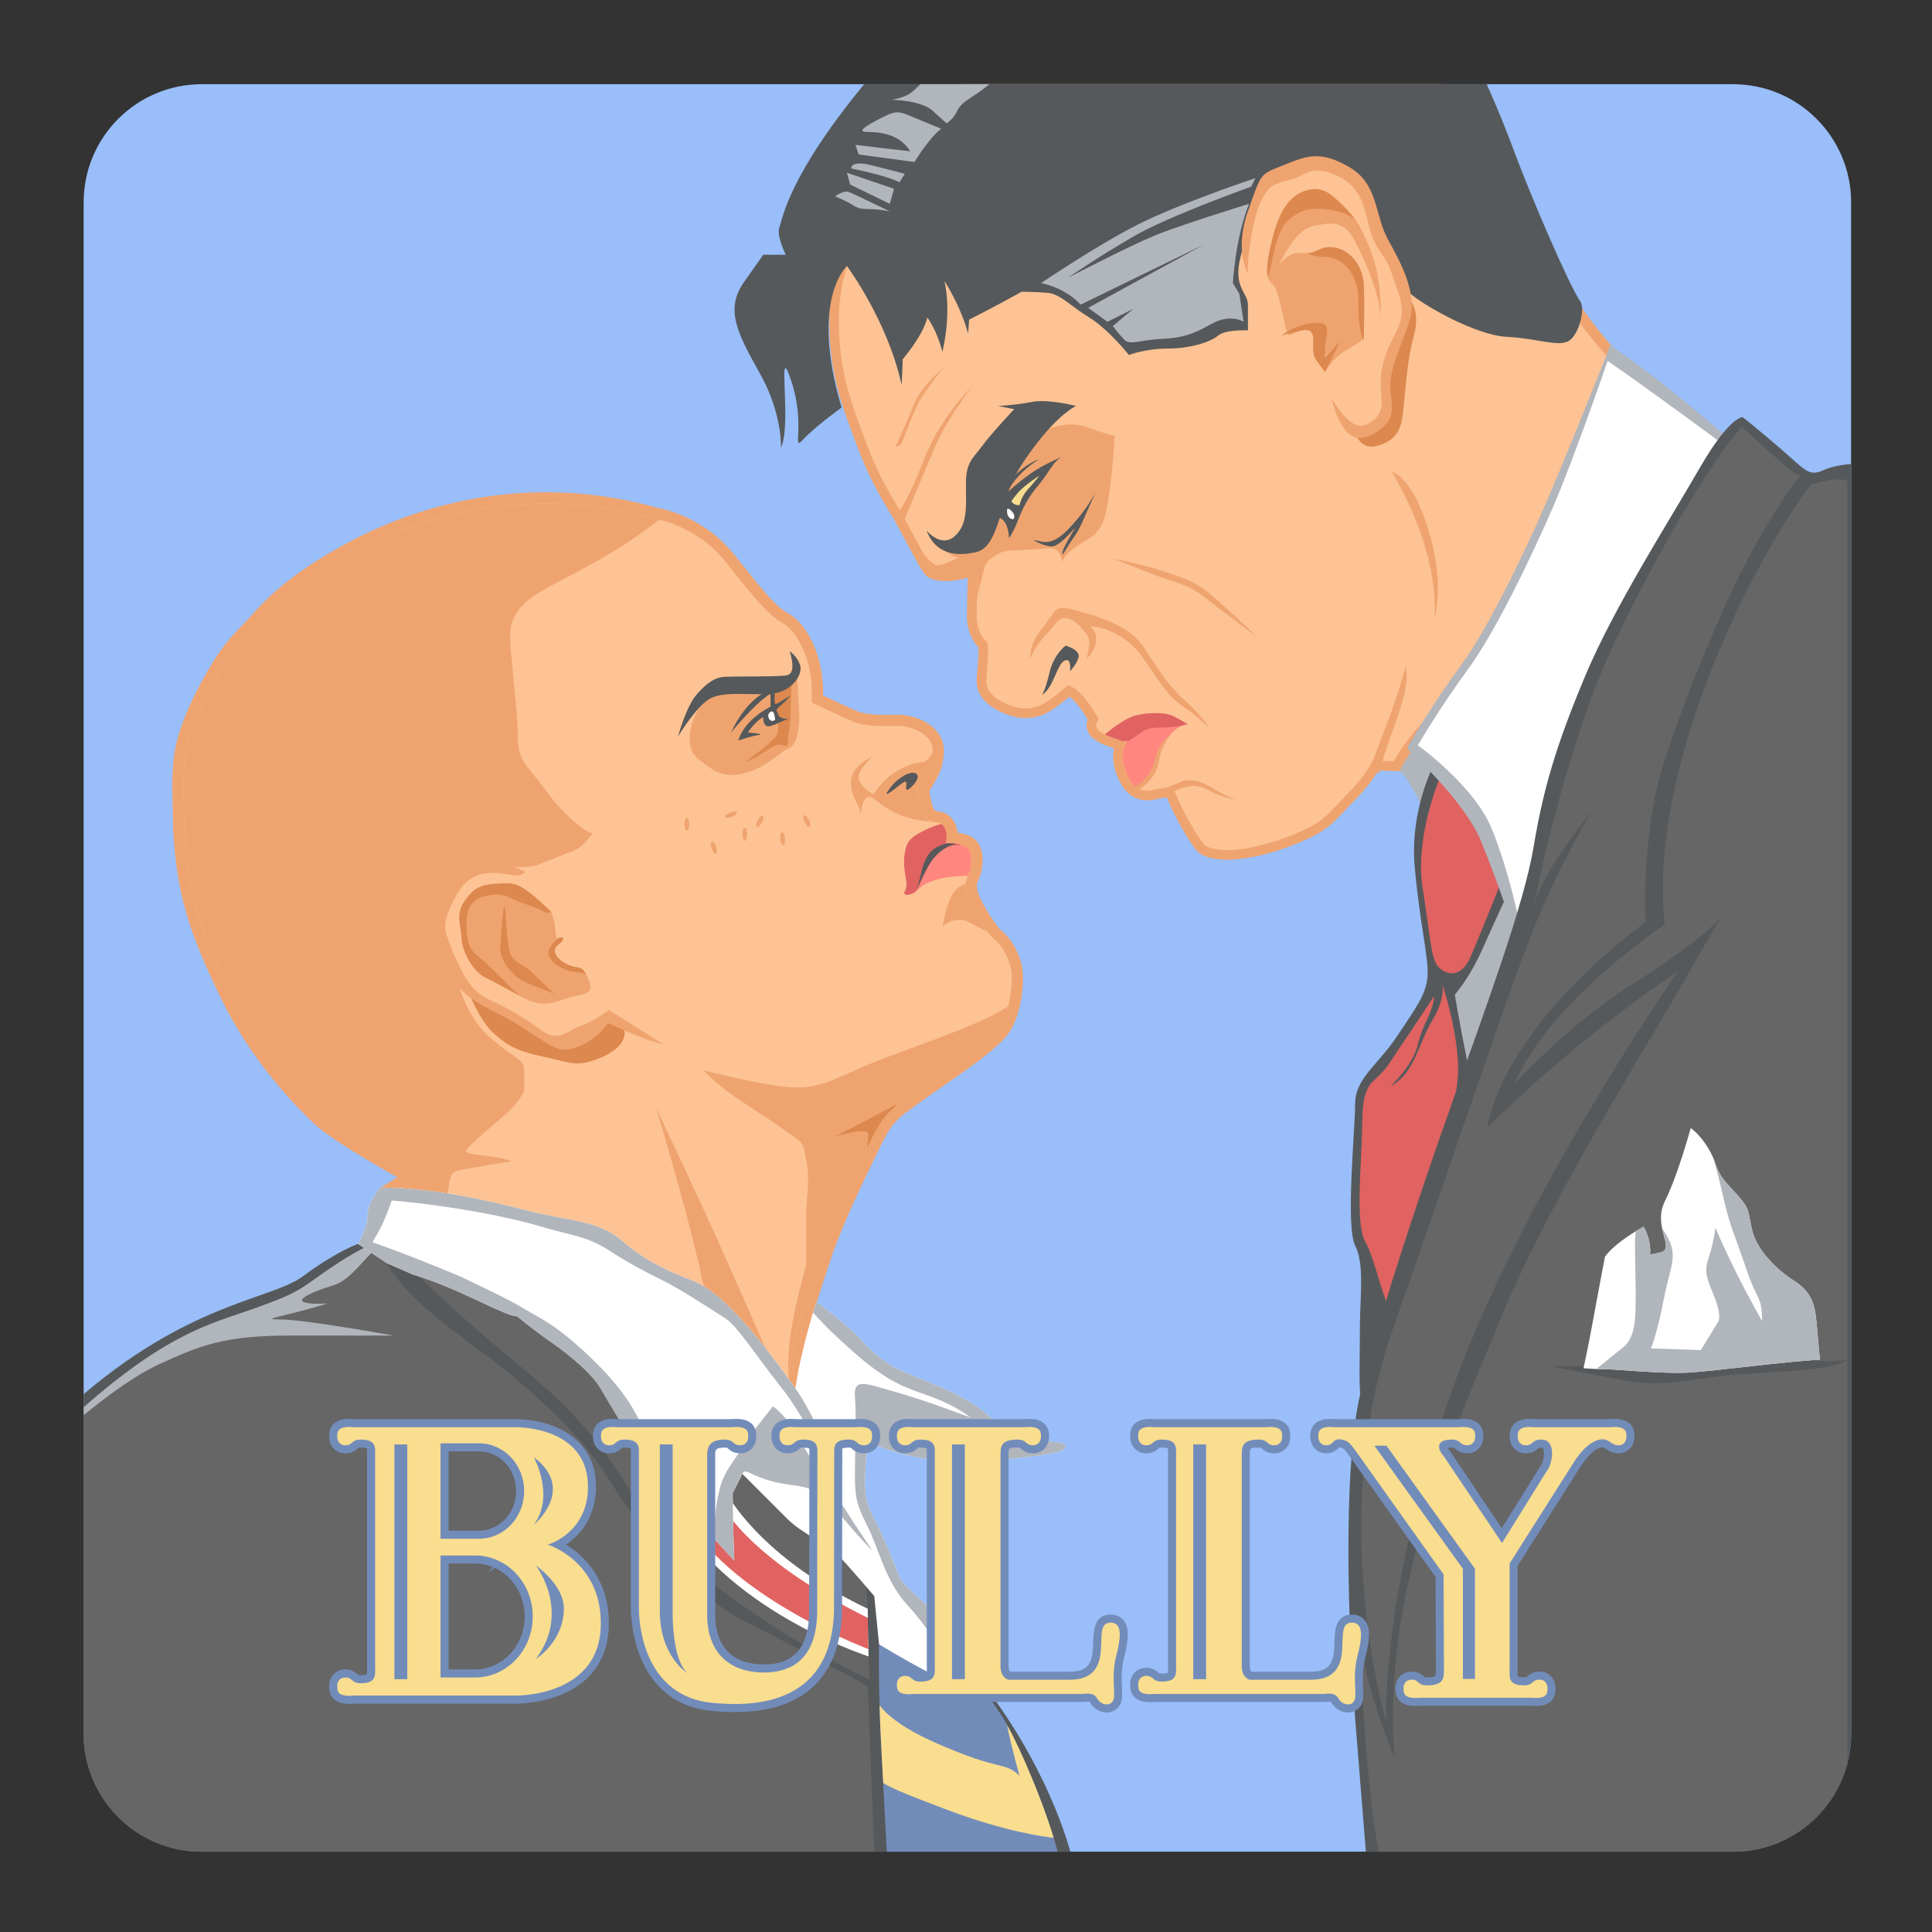 <?xml version="1.0" encoding="UTF-8" standalone="no"?>
<!-- Generator: Adobe Illustrator 16.0.0, SVG Export Plug-In . SVG Version: 6.00 Build 0)  -->

<svg
   version="1.1"
   id="Layer_1"
   x="0px"
   y="0px"
   width="192px"
   height="192px"
   viewBox="0 0 192 192"
   enable-background="new 0 0 192 192"
   xml:space="preserve"
   sodipodi:docname="bully.svg"
   inkscape:version="1.2 (dc2aedaf03, 2022-05-15)"
   xmlns:inkscape="http://www.inkscape.org/namespaces/inkscape"
   xmlns:sodipodi="http://sodipodi.sourceforge.net/DTD/sodipodi-0.dtd"
   xmlns:xlink="http://www.w3.org/1999/xlink"
   xmlns="http://www.w3.org/2000/svg"
   xmlns:svg="http://www.w3.org/2000/svg"><rect x="0" y="0" width="192" height="192" fill="#333333" stroke="none"/><defs
   id="defs219" /><sodipodi:namedview
   id="namedview217"
   pagecolor="#505050"
   bordercolor="#eeeeee"
   borderopacity="1"
   inkscape:showpageshadow="0"
   inkscape:pageopacity="0"
   inkscape:pagecheckerboard="0"
   inkscape:deskcolor="#505050"
   showgrid="false"
   inkscape:zoom="1.2291667"
   inkscape:cx="-3.6610169"
   inkscape:cy="96"
   inkscape:window-width="1680"
   inkscape:window-height="1022"
   inkscape:window-x="1920"
   inkscape:window-y="0"
   inkscape:window-maximized="1"
   inkscape:current-layer="Layer_1" />
<g
   id="g214">
	<g
   id="g4">
		<path
   fill="#99BEF9"
   d="M183.963,172.277c0,6.485-5.257,11.742-11.742,11.742H20.055c-6.485,0-11.743-5.257-11.743-11.742V20.111    c0-6.486,5.258-11.743,11.743-11.743h152.166c6.485,0,11.742,5.257,11.742,11.743V172.277z"
   id="path2" />
	</g>
	<g
   id="g212">
		<defs
   id="defs7"><path
     id="SVGID_1_"
     d="M183.963,172.277c0,6.485-5.257,11.742-11.742,11.742H20.055c-6.485,0-11.743-5.257-11.743-11.742V20.111     c0-6.486,5.258-11.743,11.743-11.743h152.166c6.485,0,11.742,5.257,11.742,11.743V172.277z" /></defs>
		<clipPath
   id="SVGID_2_">
			<use
   xlink:href="#SVGID_1_"
   overflow="visible"
   id="use9" />
		</clipPath>
		<g
   clip-path="url(#SVGID_2_)"
   id="g210">
			<path
   fill="#B1B5BC"
   d="M139.1,76.645c0,0,1.166,0.779,2.604,4.615s1.758,13.266,1.758,17.103c0,3.836,1.279,9.11,2.078,11.028     s7.831-14.065,8.152-18.381c0.319-4.315-2.239-10.389-4.477-12.946C146.979,75.506,138.893,65.797,139.1,76.645z"
   id="path12" />
			<path
   fill="#56595B"
   d="M142.504,75.985c0,0-2.397,4.476-1.918,10.07c0.479,5.594,1.438,9.27,1.278,11.028     s-1.119,3.037-3.038,5.914c-1.917,2.877-4.155,4.155-4.155,6.713s-0.959,12.147,0,14.065s0.479,5.114,0.479,7.992     c0,2.877-0.159,6.553,0.16,7.672c0.319,1.118,5.914-5.914,7.353-11.988c1.438-6.073,3.676-12.946,5.114-15.983     c1.438-3.036-0.959-0.959-1.918-5.753c-0.959-4.795-1.278-6.874-1.278-6.874s1.438-1.598,2.717-4.475     c1.279-2.876,2.558-5.594,2.558-5.594S147.139,80.141,142.504,75.985z"
   id="path14" />
			<path
   fill="#E06361"
   d="M142.982,77.584c0,0-2.396,5.754-1.598,10.708c0.799,4.955,0.799,7.033,1.598,7.833     c0.8,0.798,2.238,1.118,3.197-1.119c0.959-2.238,2.877-7.033,2.877-7.033S147.139,80.461,142.982,77.584z"
   id="path16" />
			<path
   fill="#E06361"
   d="M143.303,97.723c0,0,0.479,1.279-0.959,3.677s-1.758,5.273-4.155,6.553c0,0,2.237-2.078,2.717-4.155     c0.479-2.078,1.599-3.356,1.599-4.795c0,0-2.078,3.196-3.197,4.795c-1.118,1.598-1.278,2.237-2.718,3.516     c-1.438,1.278-1.118,3.356-1.278,6.553c-0.16,3.197-0.479,7.992,0.319,9.431s1.279,3.676,2.078,5.913     c0.8,2.239,2.238-6.393,3.996-10.708s3.356-9.75,3.196-12.786C144.741,102.678,143.941,99.641,143.303,97.723z"
   id="path18" />
			<g
   id="g22">
				<path
   fill="#EFA470"
   d="M121.98,85.436c-0.912,0-2.151-0.125-2.867-0.722c-0.729-0.606-2.472-3.755-2.997-5.104      c-0.083-0.213-0.146-0.325-0.184-0.378c-0.14,0.01-0.344,0.056-0.558,0.103c-0.227,0.051-0.479,0.106-0.766,0.154      c-0.196,0.033-0.392,0.05-0.579,0.05c-1.527,0-2.608-1.022-3.213-3.038c-0.242-0.805-0.229-1.537-0.104-2.136      c-0.062-0.021-0.125-0.041-0.188-0.062c-0.515-0.169-1.1-0.362-1.737-0.809c-0.609-0.427-0.771-0.938-0.797-1.291      c-0.021-0.266,0.027-0.504,0.104-0.705c-0.812-1.375-1.451-1.991-1.814-2.259c-0.356,0.3-0.9,0.732-1.646,1.248      c-0.841,0.582-1.746,0.877-2.693,0.877c-0.772,0-1.562-0.191-2.41-0.582c-1.642-0.758-2.475-1.804-2.475-3.109      c0-0.287,0.037-0.708,0.079-1.194c0.051-0.574,0.15-1.712,0.097-2.16c-0.58-0.568-1.135-1.682-1.135-3.039      c0-0.73,0.039-2.563,0.07-3.881c-0.944,0.293-1.728,0.35-2.191,0.35c-0.63,0-1.482-0.102-1.967-0.586      c-0.359-0.359-0.835-1.219-1.917-3.243c-0.337-0.63-0.685-1.281-1.013-1.871c-0.239-0.431-0.494-0.859-0.764-1.313      c-0.935-1.571-1.995-3.351-3.132-6.382l-0.166-0.441c-1.402-3.73-2.612-6.951-2.612-12.042c0-5.357,2.008-8.264,2.094-8.385      l11.141-15.59h47.733l0.277,0.476c0.101,0.172,10.098,16.353,12.313,20.255c2.105,3.709,5.519,7.182,5.536,7.198l-0.095,0.19      l-0.236-0.354c0.032,0.118-0.164,1.678-1.371,7.383c-1.224,5.785-13.509,25.129-16.67,28.291      c-2.802,2.801-3.745,4.724-3.756,4.743l-0.272,0.566l-2.112-0.078c-0.388,0.649-1.162,1.779-2.518,3.133      c-0.41,0.411-0.739,0.761-1.03,1.07c-1.131,1.202-1.753,1.865-4.144,2.889c-3.304,1.416-5.738,1.698-6.632,1.754      C122.432,85.428,122.202,85.436,121.98,85.436z"
   id="path20" />
			</g>
			<path
   fill="#FDC394"
   d="M85.283,24.04c0,0-1.918,2.717-1.918,7.832s1.279,8.312,2.718,12.147c1.438,3.836,2.77,5.648,3.835,7.566     c1.066,1.918,2.344,4.475,2.771,4.901c0.427,0.426,2.451,0.533,4.476-0.533c0,0-0.106,4.155-0.106,5.328     c0,1.172,0.532,2.131,0.959,2.451c0.426,0.319,0,3.09,0,3.942c0,0.853,0.532,1.599,1.918,2.238     c1.385,0.639,2.77,0.746,4.155-0.213c1.386-0.958,2.025-1.599,2.025-1.599s1.278,0.107,3.09,3.41c0,0-0.667,0.639,0.133,1.199     c0.799,0.56,1.519,0.639,2.237,0.959l0.479-0.08c0,0-0.799,1.039-0.319,2.637c0.48,1.598,1.279,2.558,2.718,2.318     s1.997-0.72,2.557,0.719c0.56,1.438,2.238,4.315,2.718,4.715c0.479,0.399,1.598,0.559,2.876,0.479     c1.279-0.08,3.517-0.479,6.314-1.678c2.797-1.199,2.876-1.758,4.875-3.756c1.998-1.998,2.636-3.437,2.636-3.437l2.079,0.08     c0,0,0.958-2.024,3.942-5.008c2.983-2.984,15.237-22.27,16.409-27.811c1.172-5.541,0.746-7.565,0.746-7.565     s-2.237-2.237-4.475-6.18c-2.239-3.943-12.308-21.205-12.308-21.205H96.152L85.283,24.04z"
   id="path24" />
			<path
   fill="#56595B"
   d="M103.558,69.06c0,0,0.319-0.427,0.746-2.238c0.425-1.812,1.599-2.664,1.599-2.664     s1.491,0.426,1.278,1.172c-0.213,0.746-0.853,1.385-0.853,1.385s0.213-1.385-0.532-1.065     C105.049,65.969,104.729,68.313,103.558,69.06z"
   id="path26" />
			<path
   fill="#EFA470"
   d="M102.385,65.437c0,0-0.212-1.279,1.173-2.983c1.386-1.705,1.172-2.344,2.877-1.918     s5.541,1.385,7.032,3.516c1.492,2.131,2.451,3.943,4.262,5.541c1.812,1.598,2.452,2.771,2.452,2.771s-1.386-1.385-2.878-2.344     s-2.877-3.623-4.155-5.221s-3.517-2.557-4.795-2.557c0,0,1.599,1.278-0.426,3.303c0,0,0.639-1.705,0.106-2.451     c-0.533-0.746-2.025-2.558-3.09-1.172C103.877,63.306,103.238,63.519,102.385,65.437z"
   id="path28" />
			<path
   fill="#EFA470"
   d="M120.446,78.703c1.358,0.719,2.478,0.719,2.478,0.719c-0.88-0.16-1.758-0.719-2.877-1.358     c-1.119-0.64-2.158-0.64-2.798-0.32c-0.414,0.208-1.027,0.414-1.41,0.535c0.346-0.029,0.609,0.043,0.846,0.356     C118.48,77.836,119.126,78.004,120.446,78.703z"
   id="path30" />
			<path
   fill="#EFA470"
   d="M110.696,55.527c0,0,3.996,1.678,6.073,2.317c2.078,0.64,2.718,1.359,4.076,2.397     c1.359,1.04,4.155,3.117,4.155,3.117s-3.196-3.037-4.714-4.316c-1.519-1.278-2.718-1.598-4.556-2.237     S110.696,55.527,110.696,55.527z"
   id="path32" />
			<path
   fill="#EFA470"
   d="M103.265,43.06c0,0-1.918,1.359-2.558,2.558c-0.639,1.198-1.519,4.155-3.036,6.792     c-1.519,2.637-4.156,1.838-4.156,1.838c0.827,1.011,1.521,1.175,1.825,1.179c-0.022,0.006-0.041,0.011-0.067,0.02     c-0.719,0.24-1.438,0.719-2.078,0.719c-0.639,0-1.438-1.199-1.438-1.199v0.017c0.411,0.745,0.75,1.319,0.932,1.501     c0.427,0.426,2.451,0.533,4.476-0.533c0,0-0.051,1.963-0.081,3.571c0.145-0.667,0.565-2.56,0.827-3.278     c0.319-0.879,1.758-1.518,2.317-1.518s2.956-0.16,4.076-0.24c1.119-0.08,1.278,1.358,1.278,1.358     c0.239-0.799,1.039-1.358,2.637-2.317c1.599-0.959,1.758-2.718,2.078-4.955c0.319-2.238,0.479-5.275,0.479-5.275     s-0.64-0.08-2.877-0.879C105.662,41.622,103.265,43.06,103.265,43.06z"
   id="path34" />
			<path
   fill="#EFA470"
   d="M136.429,75.586c0,0,0.267-0.666,1.439-3.756s1.812-5.541,1.812-5.541s0.427,1.065-0.426,3.835     c-0.536,1.741-1.705,4.688-2.025,6.181C136.909,77.797,136.429,75.586,136.429,75.586z"
   id="path36" />
			<path
   fill="#EFA470"
   d="M138.295,46.896c0,0,4.688,7.246,4.262,14.492c0,0,1.229-3.679-0.959-9.803     C140,47.109,138.295,46.896,138.295,46.896z"
   id="path38" />
			<path
   fill="#56595B"
   d="M105.582,45.378c0,0-1.759,0.719-3.037,1.598c-1.279,0.879-2.397,1.918-2.397,1.918     s0.56-1.599,3.117-3.276c0,0-1.999,0.719-3.277,2.717c-1.278,1.998-1.678,2.877-0.719,3.117s0.999,1.958,0.999,1.998     c0,0.08,0.399-0.52,0.679-1.199c0.465-1.125,0.88-2.398,2.158-3.916C104.383,46.816,104.623,45.857,105.582,45.378z"
   id="path40" />
			<path
   fill="#F9DE90"
   d="M100.521,49.826c0,0,0.213,0.426,0.799,0.373c0,0,0.16-0.853,0.853-1.599     c0.692-0.746,1.119-1.332,1.119-1.332s-1.492,0.959-2.132,1.705C100.521,49.72,100.521,49.826,100.521,49.826z"
   id="path42" />
			<path
   fill="#FFFFFF"
   d="M100.094,50.625c0,0-0.106,0.586,0.267,0.853c0.373,0.267,0.479,0.053,0.427-0.266     C100.733,50.892,100.147,50.359,100.094,50.625z"
   id="path44" />
			<path
   fill="#56595B"
   d="M108.886,48.92c0,0-0.8,1.492-1.865,2.718c-1.065,1.225-2.238,2.61-3.729,2.131l-0.64-0.106     c0,0,1.226,0.692,1.918,0.639c0.693-0.053,1.706-1.226,2.132-1.705s-0.959,1.545-1.119,2.291     c-0.159,0.746,0.533-0.692,1.172-1.545C107.394,52.49,107.767,51.318,108.886,48.92z"
   id="path46" />
			<path
   fill="#FF877F"
   d="M112.854,71.111c-1.071,0.268-2.588,1.486-3.053,1.875c0.618,0.32,1.196,0.426,1.773,0.682l0.479-0.08     c0,0-0.799,1.039-0.319,2.637c0.325,1.085,0.799,1.874,1.52,2.195c1.075-0.716,1.691-1.713,1.838-2.515     c0.159-0.879,0.479-2.078,1.357-3.037c0.88-0.959,1.599-0.879,1.599-0.879s-0.879-0.56-1.599-0.879     C115.731,70.791,114.134,70.791,112.854,71.111z"
   id="path48" />
			<path
   fill="#E06361"
   d="M113.175,72.949c0.719-0.56,1.198-0.639,2.316-0.639c0.545,0,1.315-0.095,1.964-0.192     c0.362-0.152,0.594-0.127,0.594-0.127s-0.879-0.56-1.599-0.879c-0.719-0.32-2.316-0.32-3.596,0     c-1.071,0.268-2.588,1.486-3.053,1.875c0.618,0.32,1.196,0.426,1.773,0.682l0.479-0.08c0,0-0.052,0.067-0.12,0.192     C112.258,73.588,112.743,73.283,113.175,72.949z"
   id="path50" />
			<path
   fill="#EFA470"
   d="M116.291,73.062c0-0.001-0.001-0.006-0.001-0.006s-1.172,0.799-1.438,2.131     c-0.261,1.302-0.831,2.195-2,2.981c0.126,0.101,0.258,0.188,0.402,0.253c1.075-0.716,1.691-1.713,1.838-2.515     C115.241,75.083,115.536,73.985,116.291,73.062z"
   id="path52" />
			<path
   fill="#EFA470"
   d="M137.229,31.445c0,0,0.106-3.729-0.959-6.393c-1.065-2.664-1.386-3.197-2.771-4.582     c-1.385-1.386-2.237-2.025-3.836-1.492c-1.598,0.533-2.557,2.131-3.196,4.688s-0.746,3.943-0.106,4.476     c0.64,0.532,0.853,2.024,1.278,3.835c0.427,1.812,0.213,1.385,1.492,0.959c1.278-0.426,1.491,0.107,1.385,1.492     c-0.106,1.385,0.533,1.492,1.172,2.558c0,0,0.746-1.385,2.024-2.131c1.279-0.746,1.813-1.172,1.813-1.172s0.106-3.623,0-5.434     c-0.107-1.812-1.279-3.304-2.771-3.623c-1.491-0.32-1.811,0.533-2.877,0.533c-1.065,0-1.598-0.213-2.77,1.172     c0,0,1.491-3.41,3.303-3.835c1.812-0.426,3.196-0.64,4.262,1.492C135.736,26.118,136.909,28.675,137.229,31.445z"
   id="path54" />
			<path
   fill="#DD884E"
   d="M140.106,29.741c0,0,1.065,1.172,0.426,3.516c-0.641,2.344-0.746,4.369-0.959,6.287     c-0.213,1.918-0.107,3.623-1.919,4.475c-1.811,0.853-2.556,0.107-3.09-1.172c0,0,2.664,0.106,2.984-1.705     c0.319-1.812-0.214-3.729,0.745-5.967C139.254,32.937,140.106,31.126,140.106,29.741z"
   id="path56" />
			<path
   fill="#EFA470"
   d="M89.385,50.732c0,0,0.853-0.959,2.451-5.114c1.598-4.156,4.795-7.246,4.795-7.246     s-2.451,3.197-3.623,5.861c-1.172,2.664-3.091,7.352-3.091,7.352L89.385,50.732z"
   id="path58" />
			<path
   fill="#EFA470"
   d="M88.959,44.445c0,0,1.066-2.238,1.812-4.156s2.983-3.729,2.983-3.729s-1.438,1.785-2.238,3.063     c-0.799,1.279-1.758,4.316-1.998,4.555C89.279,44.419,88.959,44.445,88.959,44.445z"
   id="path60" />
			<path
   fill="#DD884E"
   d="M132.434,20.896c0.848,0.141,1.61,0.49,2.199,0.835c-0.301-0.401-0.652-0.78-1.134-1.261     c-1.385-1.386-2.237-2.025-3.836-1.492c-1.598,0.533-2.557,2.131-3.196,4.688c-0.486,1.945-0.663,3.211-0.439,3.94     c0.41-1.435,0.732-4.538,1.932-5.646C129.344,20.684,130.516,20.577,132.434,20.896z"
   id="path62" />
			<path
   fill="#DD884E"
   d="M127.319,33.363c0,0,1.491-1.172,3.303-1.278c1.812-0.107,1.173,0.852,1.065,2.45     c-0.106,1.599-0.213,1.173,1.492-0.639l-1.492,3.09c0,0-0.572-0.759-0.853-1.159c-0.279-0.399-0.359-0.879-0.319-1.758     c0.04-0.879-0.16-1.239-0.719-1.278C129.237,32.75,127.319,33.363,127.319,33.363z"
   id="path64" />
			<path
   fill="#DD884E"
   d="M132.753,24.626c-1.491-0.32-1.811,0.533-2.877,0.533c0,0,0.561,0.36,1.639,0.36     c1.079,0,2.197,0.519,2.837,1.718s0.64,1.798,0.64,3.636c0,1.137,0.245,2.197,0.431,2.887c0.069-0.05,0.103-0.077,0.103-0.077     s0.106-3.623,0-5.434C135.417,26.437,134.245,24.945,132.753,24.626z"
   id="path66" />
			<path
   fill="#56595B"
   d="M139.946,28.995c1.313,1.262,6.713,4.315,9.749,4.475c3.037,0.16,4.956,0.959,6.074,0.479     c1.119-0.479,1.812-3.25,1.278-3.996c-1.083-1.517-4.955-10.549-6.554-14.864c-1.598-4.316-3.036-7.353-3.036-7.353H86.402     c-8.151,9.75-8.631,14.065-8.95,14.865c-0.32,0.799,0.639,2.717,0.639,2.717h-2.238c0,0,0,0-1.917,2.717     c-1.918,2.717-0.64,5.115,1.599,9.11c2.237,3.996,2.078,7.353,2.078,7.353c1.119-2.397-0.479-11.135,1.012-6.66     c1.492,4.475,0,7.139,1.172,5.86c1.172-1.279,3.836-3.197,3.836-3.197c-3.196-10.762,0.533-14.065,0.533-14.065     s4.049,5.435,5.435,11.828c0,0,0.106-1.918,0.106-2.558c0,0,2.024-2.344,2.451-4.155c0,0,0.959,1.278,1.492,3.409     c0,0,0.959-3.623,0.213-7.033c0,0,1.598,2.451,2.344,5.222l0.106-1.385c0,0,2.344-1.172,5.222-2.771c0,0,1.279,0,2.558,0.107     c1.278,0.106,2.237,1.278,4.155,2.451c1.918,1.172,3.942,3.729,3.942,3.729s1.598-0.639,3.836-0.639s4.263-0.64,5.009-1.279     c0.745-0.639,2.983-0.533,2.983-0.533s0-1.385,0-2.557s-1.492-1.705-0.746-4.688c0.746-2.983,1.705-6.82,2.983-7.885     s5.008-1.705,7.032-0.639s2.557,2.557,3.303,4.582C137.336,23.667,138.613,27.716,139.946,28.995z"
   id="path68" />
			<path
   fill="#B1B5BC"
   d="M124.762,17.7c0,0-7.672,2.558-11.827,4.688c-4.156,2.131-9.483,5.754-9.483,5.754     s2.237,0.319,3.942,2.131l12.253-5.967l-11.507,6.287l1.918,1.385l2.557-1.278l-2.024,1.705c0,0,0.64,0.853,1.172,1.385     c0.533,0.533,1.492,0,3.623-0.106s3.091-0.426,5.009-1.492s3.196-0.213,3.196-0.213l-0.426-2.771l-0.64-1.065     c0,0,0.212-4.369,1.599-7.886c0,0-6.926,2.131-9.483,3.197s-8.524,4.156-8.524,4.156s3.09-2.131,6.605-4.156     c3.517-2.024,11.615-4.901,11.615-4.901L124.762,17.7z"
   id="path70" />
			<path
   fill="#B1B5BC"
   d="M92.451,7.737c-0.89,0.359-1.48,1.199-2,1.545c-0.64,0.426-1.812,0.64-1.812,0.64s3.09,0,4.262,1.278     l1.172,1.065c0,0,0.639-0.426,0.959-1.065c0.319-0.639,0.426-0.853,1.917-1.812c0.848-0.545,1.593-1.193,2.078-1.651H92.451z      M82.993,19.512c0,0,1.065,0.426,1.917,0.959c0.853,0.533,1.385,0.106,3.516,0.533c0,0-3.516-1.705-4.049-1.918     C83.845,18.872,82.993,19.512,82.993,19.512z M87.148,11.946c-1.812,0.958-1.705,1.172-0.853,1.172     c0.853,0,3.09,0.106,4.156,1.918c0,0-3.73-0.426-5.435-0.64l0.319,0.959l5.541,0.746c0,0,1.492-2.451,2.665-3.303     c0,0-1.812-0.746-3.09-1.278C89.172,10.987,88.959,10.987,87.148,11.946z M84.591,16.741c0,0,3.729,0.747,4.794,1.385     l0.533-0.852c0,0-1.172-0.32-3.303-0.853C84.484,15.888,84.591,16.741,84.591,16.741z M84.484,18.339l3.942,1.918l0.426-1.492     c0,0-3.729-1.278-4.688-1.599L84.484,18.339z"
   id="path72" />
			<path
   fill="#56595B"
   d="M92.076,52.729c0,0,1.439,1.759,2.797,0.56c1.359-1.199,1.119-3.117,1.119-5.274     c0-2.157,0.799-2.557,1.598-3.676c0.8-1.119,3.197-3.676,3.197-3.676l-1.599-0.32c0,0,1.758-0.08,3.356-0.399     c1.599-0.32,4.396,0.399,4.396,0.399s-1.678,0.719-4.236,4.156c-2.557,3.437-2.477,4.475-3.115,6.313     c-0.64,1.839-1.119,3.756-2.638,4.076C95.432,55.208,93.115,55.367,92.076,52.729z"
   id="path74" />
			<path
   fill="#EFA470"
   d="M124.017,27.184c0,0-1.386-2.238,0-6.18c1.385-3.943,1.172-3.624,3.516-4.583     c2.344-0.958,3.729-1.491,6.606,0.213s2.45,4.795,3.837,7.246c1.385,2.451,2.876,5.434,2.131,7.885     c-0.746,2.451-2.238,5.221-1.918,7.246c0.319,2.024,0.213,3.197-2.024,4.262c-2.238,1.065-3.197-1.492-3.73-3.196     c-0.533-1.705,1.385,2.983,3.303,2.131s1.599-2.238,1.492-3.516c-0.105-1.279,0.106-2.771,0.96-4.582     c0.853-1.812,1.598-2.664,0.745-5.115c-0.852-2.451-0.853-2.664-1.599-3.729c-0.746-1.065-1.064-1.705-1.491-3.623     c-0.427-1.918-1.173-3.517-3.41-4.369s-2.664,0.214-4.368,0.639c-1.705,0.426-2.024,0.64-2.771,2.131     C124.549,21.536,123.91,25.585,124.017,27.184z"
   id="path76" />
			<g
   id="g80">
				<path
   fill="#B1B5BC"
   d="M150.804,94.971l-0.613-3.17c-0.011-0.049-1.286-3.973-2.993-8.162      c-1.648-4.047-7.022-8.883-7.077-8.921l-0.272-0.424l0.367-0.629c0.021-0.039,2.291-3.917,5.003-7.585      c2.426-3.283,5.957-10.395,8.38-15.985c2.042-4.712,6.018-14.71,6.051-14.807l0.343-0.996l0.867,0.598      c4.594,3.168,10.823,8.597,10.892,8.648l0.606,0.451l-0.416,0.63c-0.05,0.075-4.978,7.567-8.906,15.267      c-3.918,7.68-11.222,31.752-11.295,31.995L150.804,94.971z"
   id="path78" />
			</g>
			<path
   fill="#FFFFFF"
   d="M159.766,35.867c0,0-3.356,9.75-5.435,14.545c-2.078,4.795-5.754,12.467-8.472,16.143     c-2.717,3.676-4.954,7.512-4.954,7.512s5.594,3.996,7.352,8.312s2.717,9.27,2.717,9.27s7.354-24.294,11.349-32.126     c3.996-7.832,8.95-15.344,8.95-15.344S164.4,39.064,159.766,35.867z"
   id="path82" />
			<path
   fill="#56595B"
   d="M173.191,41.461c0,0-1.278-0.16-4.316,5.115c-3.036,5.274-8.471,13.746-11.348,20.618     c-2.876,6.873-4.156,11.189-5.114,16.942c-0.96,5.754-4.636,15.664-8.151,25.573c-3.517,9.91-7.673,22.537-9.111,28.93     c-1.438,6.394-1.438,19.18-0.479,32.127l1.12,13.905h48.588V46.097c0,0-1.758,0-3.196,0.64c-1.438,0.639-1.758,0-4.155-2.078     C174.63,42.58,173.191,41.461,173.191,41.461z"
   id="path84" />
			<path
   fill="#666666"
   d="M152.466,89.731c0,0,2.984-14.917,7.459-24.721c4.476-9.803,10.656-20.033,13.213-22.59     c0,0,4.688,4.475,5.754,4.902c0,0-1.918,2.131-5.114,8.098c-3.196,5.967-6.82,15.344-8.524,20.671     c-1.705,5.328-1.917,13.213-1.705,15.557c0,0-13.64,9.59-15.771,20.458c0,0,8.099-8.311,18.967-15.557     c0,0-15.983,22.802-22.803,42.622c-6.818,19.818-6.18,31.967-6.18,31.967s-5.967-20.246,0.64-38.999     c6.606-18.754,11.721-34.311,14.277-40.491c2.559-6.18,5.542-11.082,5.542-11.082S153.958,85.683,152.466,89.731z"
   id="path86" />
			<path
   fill="#666666"
   d="M179.957,48.174c0,0-4.688,5.967-9.163,16.623s-6.181,20.458-5.328,27.065c0,0-11.508,7.672-14.917,15.77     c0,0,5.754-6.18,11.934-10.016s8.524-6.393,8.524-6.393s-1.065,1.705-3.835,6.607c-2.771,4.901-13.215,21.523-17.689,32.393     c-4.475,10.868-12.36,27.703-10.869,44.539c0,0-3.195-7.458-3.622-13.212c0,0,0.852,18.327,2.131,22.589h46.458V47.748     C183.58,47.748,182.729,47.321,179.957,48.174z"
   id="path88" />
			<path
   fill="#56595B"
   d="M157.848,135.763c0,0-2.397,0-3.836,0c0,0,3.995,0.8,7.512,1.438c3.516,0.64,5.754,0,9.749-0.479     c3.997-0.479,10.709-0.319,12.308-1.598c0,0-1.278,0.319-3.836,0c-2.558-0.32-9.909-0.64-13.746-0.479     C162.163,134.804,157.848,135.763,157.848,135.763z"
   id="path90" />
			<path
   fill="#FFFFFF"
   d="M168.022,112.106c0,0-1.278,4.689-2.557,7.246c-1.278,2.558,1.065,4.688-0.427,5.114l-1.065,0.213     c0,0,0.214-1.278-0.639-2.77c0,0-2.771,1.491-3.836,2.983c0,0-0.853,4.476-1.278,6.819c-0.428,2.345-0.854,4.263-0.854,4.263     s1.439,0.107,2.398,0.107s5.594,0.479,8.15,0.319c2.559-0.16,9.75-1.119,12.947-1.278c0,0-0.16-1.599-0.32-3.517     c-0.159-1.919-0.479-3.197-2.237-4.316c-1.758-1.118-3.676-3.036-4.155-4.954s-0.16-2.078-1.438-3.516     c-1.278-1.438-1.758-1.759-2.237-3.197S168.929,112.744,168.022,112.106z"
   id="path92" />
			<path
   fill="#B1B5BC"
   d="M180.543,131.607c-0.159-1.919-0.479-3.197-2.237-4.316c-1.758-1.118-3.676-3.036-4.155-4.954     s-0.16-2.078-1.438-3.516c-1.278-1.438-1.758-1.759-2.237-3.197c-0.075-0.225-0.166-0.45-0.268-0.672     c0.36,1.194,0.688,2.381,0.905,3.39c0.801,3.676,1.28,4.314,2.398,7.671c1.119,3.357,1.599,2.717,1.599,5.274     c0,0-1.438-2.558-2.558-4.795c-1.118-2.237-2.077-4.475-2.077-4.475s-0.16,1.438-0.64,2.877s-0.32,1.917,0.479,3.835     c0.798,1.919,0.479,2.558,0.479,2.558l-1.759,2.878l-4.955-0.16c0,0,0.64-1.598,1.279-4.955c0.639-3.356,1.598-4.315,0-6.713     c-0.064-0.098-0.125-0.197-0.186-0.297c0.25,1.256,0.783,2.164-0.135,2.427l-1.065,0.213c0,0,0.214-1.278-0.639-2.77     c0,0-0.319,0.173-0.778,0.454c-0.046,0.467-0.074,0.897-0.074,1.251c0,2.078,0.16,5.435,0,7.512     c-0.16,2.079-1.119,2.719-1.119,2.719l-2.725,2.206c0.378,0.017,0.783,0.031,1.127,0.031c0.959,0,5.594,0.479,8.15,0.319     c2.559-0.16,9.75-1.119,12.947-1.278C180.863,135.124,180.703,133.525,180.543,131.607z"
   id="path94" />
			<g
   id="g98">
				<path
   fill="#EFA470"
   d="M79.449,139.654L37.596,118.16l1.872-1.166c-2.553-1.438-6.754-3.898-8.287-5.354      c-2.718-2.581-6.537-6.86-9.294-12.578c-2.984-6.191-4.37-10.091-4.691-16.843l-0.001-0.053c0-0.65-0.019-1.328-0.038-1.982      c-0.066-2.349-0.135-4.777,0.584-7.142c0.655-2.152,1.78-4.548,3.346-7.121c1.13-1.856,1.995-2.757,2.997-3.799      c0.397-0.413,0.806-0.839,1.279-1.37c2.163-2.434,5.192-4.675,9.259-6.85c4.25-2.273,11.109-4.982,19.654-4.982      c3.74,0,7.498,0.53,11.172,1.574c0.619,0.113,4.625,0.973,7.552,4.659c2.745,3.457,4.117,5.146,5.302,5.785      c1.818,0.979,3.581,4.128,3.5,8.181c0.922,0.439,2.568,1.214,3.433,1.574c0.837,0.349,2.375,0.349,2.954,0.349      c0.237,0,0.463-0.003,0.673-0.005c0.189-0.002,0.365-0.003,0.524-0.003c1.046,0,2.612,0.468,3.578,1.497      c0.603,0.642,0.894,1.419,0.842,2.249c-0.097,1.54-0.462,2.165-1.015,3.109c-0.13,0.222-0.273,0.467-0.434,0.757      c0.071,0.446,0.201,1.127,0.371,1.595c0.131,0.36,0.363,0.381,0.39,0.382c0.553,0,1.114,0.281,1.5,0.751      c0.236,0.288,0.478,0.731,0.548,1.375c0.468,0.062,0.959,0.183,1.37,0.411c1.477,0.821,1.243,3.184,0.697,4.275      c-0.196,0.392-0.439,0.878,0.764,2.93c0.537,0.919,1.221,1.885,1.464,2.069c0.798,0.598,1.797,1.994,2.106,3.646      c0.267,1.42-0.005,4.516-1.191,6.397c-0.933,1.475-3.434,3.218-6.602,5.424c-0.529,0.369-1.07,0.745-1.612,1.127l-0.142,0.101      c-3.323,2.341-3.323,2.341-4.931,5.63c-1.451,2.968-3.247,6.744-4.266,9.631c-0.638,1.809-0.989,2.932-1.395,4.233      c-0.199,0.639-0.41,1.316-0.673,2.131c-0.766,2.377-1.305,6.02-1.305,7.089V139.654z"
   id="path96" />
			</g>
			<path
   fill="#FDC394"
   d="M65.197,51.584c0,0,4.049,0.64,6.926,4.263c2.877,3.623,4.263,5.328,5.647,6.074     c1.385,0.746,3.197,3.729,2.877,7.885c0,0,2.877,1.385,4.156,1.917c1.279,0.533,3.41,0.426,4.582,0.426     c1.172,0,3.41,0.853,3.304,2.557c-0.106,1.705-0.533,1.918-1.492,3.73c0,0,0.16,1.305,0.479,2.184     c0.32,0.879,1.04,1.119,1.439,1.119s1.199,0.479,0.879,2.078c0,0,1.278-0.08,1.998,0.32c0.719,0.399,0.639,1.999,0.24,2.797     c-0.4,0.799-0.56,1.678,0.799,3.996c0,0,1.119,1.918,1.758,2.398c0.64,0.479,1.438,1.678,1.678,2.956     c0.24,1.279-0.079,4.076-1.038,5.595c-0.959,1.518-4.396,3.755-7.912,6.232c-3.516,2.479-3.676,2.558-5.434,6.154     c-1.758,3.597-3.357,7.032-4.316,9.75c-0.959,2.717-1.278,3.915-2.078,6.393c-0.799,2.479-1.358,6.233-1.358,7.433l-39-19.58     l2.717-1.118c0,0-7.965-4.289-10.096-6.313c-2.131-2.024-6.18-6.287-9.057-12.254c-2.877-5.967-4.262-9.696-4.582-16.41     c0-2.917-0.366-5.961,0.498-8.799c0.716-2.355,1.956-4.768,3.231-6.865c1.492-2.451,2.451-3.09,4.156-5.008     c1.705-1.918,4.369-4.156,8.951-6.606C39.731,52.437,51.026,47.535,65.197,51.584z"
   id="path100" />
			<path
   fill="#DD884E"
   d="M46.55,98.575c0,0,1.065,2.771,2.451,4.049c1.386,1.279,2.345,1.812,4.795,2.345     c2.451,0.532,3.303,0.959,4.795,0.532c1.491-0.426,3.942-1.491,3.41-3.409c0,0-1.065-1.172-2.024-0.64     c-0.959,0.533-3.729,2.877-6.394,1.279C50.919,101.133,48.788,99.748,46.55,98.575z"
   id="path102" />
			<path
   fill="#EFA470"
   d="M52.198,86.641c0,0-0.746-0.32-1.385-0.639c-0.64-0.32-2.238-0.32-4.049,0.106     c-1.812,0.426-2.557,1.705-3.41,4.049c-0.853,2.344,0.639,4.795,1.705,7.033c1.065,2.237,3.623,2.982,5.967,4.368     s3.942,2.771,5.008,2.771s3.196-0.853,4.369-2.664c0,0,3.623,1.705,5.541,2.132c0,0-2.664-1.705-4.049-2.558     c-1.385-0.853-1.385-0.853-1.385-0.853s-1.599,1.172-2.877,1.599c-1.278,0.426-2.131,1.705-3.942,0.319     c-1.811-1.385-4.156-2.558-5.115-2.983s-1.918-1.278-2.77-2.983c-0.853-1.705-0.959-2.131-1.386-3.303     c-0.426-1.172,0-2.238,0.746-3.73c0.746-1.492,1.812-2.557,3.729-2.557S51.559,87.387,52.198,86.641z"
   id="path104" />
			<path
   fill="#EFA470"
   d="M43.491,120.35c1.574-1.242,0.668-3.675,1.888-3.979c1.278-0.319,5.434-0.959,5.434-0.959     c-1.812-0.746-4.688-0.532-4.475-1.066c0.213-0.532,2.983-2.77,4.155-3.836c1.172-1.065,1.599-2.131,1.599-2.131s0,0,0-1.598     c0-1.599-0.213-1.065-3.09-3.41c-2.877-2.344-3.303-5.54-4.262-7.778c-0.959-2.238-1.385-4.049-0.213-6.606     c1.172-2.557,3.09-2.877,4.795-2.877c1.705,0,3.303,0.213,4.262-0.212c0.959-0.427,3.09-1.173,3.729-1.492     c0.639-0.32,1.598-1.599,1.598-1.599c-0.533,0-1.705-0.958-2.983-2.237s-1.918-2.451-3.196-3.942     c-1.279-1.492-1.279-2.344-1.279-3.943c0-1.598-0.533-5.86-0.747-8.844c-0.212-2.984,1.386-4.263,4.689-5.967     c3.303-1.705,6.074-3.303,7.885-4.582c0.835-0.589,1.622-1.177,2.231-1.641c-0.199-0.046-0.313-0.064-0.313-0.064     c-14.171-4.049-25.466,0.853-30.048,3.304c-4.583,2.451-7.246,4.688-8.951,6.606c-1.705,1.918-2.664,2.557-4.156,5.008     c-1.276,2.097-2.515,4.509-3.231,6.865c-0.863,2.838-0.498,5.881-0.498,8.799c0.319,6.713,1.705,10.442,4.582,16.41     c2.877,5.967,6.926,10.229,9.057,12.254c2.131,2.024,10.096,6.313,10.096,6.313l-2.717,1.118L43.491,120.35z"
   id="path106" />
			<path
   fill="#EFA470"
   d="M85.976,105.928c-3.417,1.478-4.583,2.237-7.246,2.131s-8.844-1.705-8.844-1.705     c2.45,2.558,5.647,4.155,7.778,5.754s2.024,0.959,2.451,3.091c0.426,2.131,0,3.836,0,5.434c0,1.599,0,5.114,0,5.114     c-2.145,7.554-1.76,9.966-1.755,11.485c0.124-1.571,0.636-4.676,1.329-6.823c0.799-2.478,1.119-3.676,2.078-6.393     c0.959-2.718,2.558-6.153,4.316-9.75c1.758-3.597,1.918-3.676,5.434-6.154c3.517-2.478,6.953-4.715,7.912-6.232     c0.32-0.509,0.567-1.16,0.749-1.85C96.978,102.101,89.51,104.399,85.976,105.928z M71.058,122.656     c-2.024-4.475-5.861-12.573-5.861-12.573s2.665,8.845,4.049,14.704c1.045,4.422,1.484,7.086,2.369,9.683l6.017,3.021     c-0.157-0.393-0.354-0.873-0.607-1.407C76.066,134.058,73.083,127.132,71.058,122.656z"
   id="path108" />
			<path
   fill="#EFA470"
   d="M92.688,74.7c-0.155,0.383-0.494,0.992-1.092,1.046c-0.879,0.08-3.276,0.719-4.794,3.197     c0,0-1.119-0.559-1.438-1.438c-0.32-0.879,1.358-2.318,1.358-2.318s-2.237,0.879-2.158,2.637c0.08,1.759,0.879,1.918,0.959,3.197     c0,0,0.16-1.838,0.799-1.838s1.438,1.358,3.916,2.078c1.019,0.296,1.752,0.361,2.364,0.37c-0.346-0.142-0.719-0.441-0.926-1.009     c-0.319-0.879-0.479-2.184-0.479-2.184c0.959-1.812,1.386-2.025,1.492-3.73C92.689,74.704,92.688,74.702,92.688,74.7z      M97.031,90.93c-0.898-1.533-1.132-2.435-1.071-3.103c-0.838,0.388-1.587,0.541-2.286,4.221c0,0,1.279-1.119,2.637-0.399     c0.609,0.322,1.203,0.658,1.815,0.948C97.579,91.869,97.031,90.93,97.031,90.93z"
   id="path110" />
			<path
   fill="#56595B"
   d="M88.16,78.743c0,0,0.479-0.799,1.159-1.319c0.679-0.52,1.438-0.839,1.797-0.479     c0.36,0.36-0.439,1.279-0.879,1.519c-0.439,0.24,0.08-0.959-0.359-0.759C89.438,77.904,87.84,79.382,88.16,78.743z"
   id="path112" />
			<path
   fill="#FF877F"
   d="M96.193,87.015c0.013-0.027,0.025-0.054,0.04-0.081c0.399-0.799,0.479-2.398-0.24-2.797     c-0.72-0.399-1.998-0.32-1.998-0.32c0.222-1.109-0.096-1.679-0.444-1.924c-0.012,0.003-0.023,0.004-0.035,0.007     c0,0-0.938,0.207-2.198,0.919c-0.919,0.52-1.279,0.919-1.438,2.277c-0.177,1.508,0.479,2.717,0.08,3.396     c-0.4,0.68,0.759,0.52,1.358-0.16c0.599-0.679,2.118-1.079,3.237-1.199C95.173,87.067,95.74,87.061,96.193,87.015z"
   id="path114" />
			<path
   fill="#E06361"
   d="M95.393,84.017c0,0,0.004-0.037,0.01-0.092c-0.671-0.153-1.409-0.108-1.409-0.108     c0.222-1.109-0.096-1.679-0.444-1.924c-0.012,0.003-0.023,0.004-0.035,0.007c0,0-0.938,0.207-2.198,0.919     c-0.919,0.52-1.279,0.919-1.438,2.277c-0.177,1.508,0.479,2.717,0.08,3.396c-0.327,0.555,0.386,0.549,0.985,0.159     c0.656-0.848,0.974-2.235,1.772-3.276C94.034,83.657,95.393,84.017,95.393,84.017z"
   id="path116" />
			<path
   fill="#56595B"
   d="M94.117,83.813c-0.105,0.023-0.211,0.05-0.323,0.084c-1.278,0.399-1.838,1.199-2.198,2.677     c-0.359,1.479-0.519,1.918-0.519,1.918s0.959-2.317,1.639-3.117c0.541-0.637,1.313-1.374,2.393-1.505     C94.699,83.809,94.308,83.808,94.117,83.813z"
   id="path118" />
			<path
   fill="#EFA470"
   d="M54.755,90.61c0,0-1.519-1.518-2.478-2.157c-0.959-0.64-1.279-0.719-2.797-0.64     c-1.518,0.08-2.317,0.32-3.276,1.678s-0.399,2.397-0.32,3.836c0.08,1.438,1.279,3.276,2.238,3.755s2.557,1.359,3.596,1.919     c1.04,0.559,2.158,1.118,4.076,0.398c1.918-0.718,3.437-0.398,2.717-1.997c-0.719-1.599-0.719-1.039-1.838-1.438     c-1.119-0.4-2.078-1.439-1.199-2.078c0.879-0.64,0.4-0.88,0-0.64C55.075,93.487,55.395,91.969,54.755,90.61z"
   id="path120" />
			<path
   fill="#DD884E"
   d="M54.774,90.654c-0.007-0.015-0.012-0.029-0.019-0.044c0,0-1.519-1.518-2.478-2.157     c-0.959-0.64-1.279-0.719-2.797-0.64c-1.518,0.08-2.317,0.32-3.276,1.678s-0.399,2.397-0.32,3.836     c0.08,1.438,1.279,3.276,2.238,3.755c0.927,0.464,2.448,1.299,3.487,1.859c-0.349-0.333-0.816-0.787-1.409-1.38     c-1.438-1.438-1.838-1.837-2.637-2.477c-0.799-0.639-1.119-1.198-1.199-2.877c-0.08-1.678,0.4-2.797,1.678-3.117     c1.279-0.32,1.918-0.24,2.877,0.24c0.959,0.479,2.318,0.799,2.957,1.199C54.173,90.716,54.504,90.711,54.774,90.654z"
   id="path122" />
			<path
   fill="#DD884E"
   d="M54.595,95.085c0.479,0.799,0.959,1.04,1.838,1.359c0.767,0.277,1.412,0.07,1.83,0.438     c-0.49-0.947-0.617-0.571-1.59-0.918c-1.119-0.4-2.078-1.439-1.199-2.078c0.879-0.64,0.4-0.88,0-0.64     C55.474,93.248,54.116,94.286,54.595,95.085z"
   id="path124" />
			<path
   fill="#EFA470"
   d="M69.993,69.539c0,0-1.012,1.332-1.332,2.824c-0.319,1.492-0.053,2.557,0.959,3.25     c1.012,0.693,2.024,1.865,4.369,1.226c2.344-0.64,3.463-2.078,4.369-2.451c0.906-0.373,1.119-2.024,1.066-3.623     c-0.054-1.599-0.213-3.038-0.213-3.57s-0.959,1.12-2.93,1.226C74.308,68.526,71.378,68.101,69.993,69.539z"
   id="path126" />
			<path
   fill="#DD884E"
   d="M78.73,67.194c0,0-0.16,2.079-0.16,3.517c0,1.438-0.267,2.451-0.267,3.09     c0,0.639-0.373,0.213-0.905,0.213s-1.705,1.012-2.877,1.545c-1.171,0.532,1.172-0.959,1.865-1.652     c0.692-0.693,1.012-0.693,0.958-2.078c-0.053-1.385-0.586-1.438-0.586-2.771C76.759,67.728,78.73,67.194,78.73,67.194z"
   id="path128" />
			<path
   fill="#DD884E"
   d="M50.04,90.291c0,0-0.32,2.957-0.32,3.916c0,0.959,0.479,1.759,1.359,2.638     c0.879,0.879,2.717,1.359,3.996,1.918c0,0-1.278-1.199-2.158-2.078c-0.879-0.879-1.838-0.959-2.238-1.998     C50.28,93.647,50.28,88.932,50.04,90.291z"
   id="path130" />
			<path
   fill="#56595B"
   d="M76.892,68.393c0,0-2.478,0.56-4.236,4.396c0,0,2.478-3.037,3.916-3.836v1.279     c0,0-2.558,1.199-3.197,3.356c0,0,1.438-0.479,2.078-0.559c0.64-0.08-1.119-0.24-1.119-0.24s0.719-1.119,1.518-1.519     c0,0-0.08,1.119,0.72,0.879s1.332-0.612,1.705-0.639s-0.24,0-0.639-0.187c-0.4-0.187-0.24-0.346-0.4-0.559     c-0.16-0.213,0-0.373,0.506-0.799c0.506-0.426,0.772-0.826,0.772-0.826s-0.933,0.586-1.332,0.799     C76.786,70.152,77.132,69.086,76.892,68.393z"
   id="path132" />
			<path
   fill="#FFFFFF"
   d="M76.513,70.791c0,0-0.3,0.22-0.1,0.619c0.2,0.399,0.659,0.2,0.619,0.02s-0.08-0.379-0.14-0.579     C76.832,70.651,76.592,70.691,76.513,70.791z"
   id="path134" />
			<g
   id="g150">
				<ellipse
   fill="#EFA470"
   cx="68.261"
   cy="81.899"
   rx="0.24"
   ry="0.639"
   id="ellipse136" />
				<ellipse
   fill="#EFA470"
   cx="74.015"
   cy="82.912"
   rx="0.24"
   ry="0.64"
   id="ellipse138" />
				
					<ellipse
   transform="matrix(-0.302 -0.953 0.953 -0.302 12.128 177.257)"
   fill="#EFA470"
   cx="70.925"
   cy="84.19"
   rx="0.639"
   ry="0.239"
   id="ellipse140" />
				
					<ellipse
   transform="matrix(-0.368 -0.93 0.93 -0.368 24.052 178.342)"
   fill="#EFA470"
   cx="72.656"
   cy="80.994"
   rx="0.24"
   ry="0.64"
   id="ellipse142" />
				
					<ellipse
   transform="matrix(-0.076 -0.997 0.997 -0.076 0.581 167.259)"
   fill="#EFA470"
   cx="77.816"
   cy="83.36"
   rx="0.639"
   ry="0.24"
   id="ellipse144" />
				
					<ellipse
   transform="matrix(0.468 -0.884 0.884 0.468 -31.981 110.154)"
   fill="#EFA470"
   cx="75.485"
   cy="81.635"
   rx="0.639"
   ry="0.239"
   id="ellipse146" />
				
					<ellipse
   transform="matrix(0.896 -0.443 0.443 0.896 -27.865 44.002)"
   fill="#EFA470"
   cx="80.223"
   cy="81.627"
   rx="0.24"
   ry="0.64"
   id="ellipse148" />
			</g>
			<path
   fill="#DD884E"
   d="M86.295,112.746c-0.044,0.404-0.089,0.901-0.126,1.343c1.105-2.255,1.577-3.077,2.758-4.071l0.139-0.254     c0,0-5.008,2.664-5.967,3.091C82.14,113.28,86.402,111.788,86.295,112.746z"
   id="path152" />
			<path
   fill="#56595B"
   d="M67.382,73.188c0,0,0.799-2.957,1.838-4.155c1.039-1.199,1.838-1.679,2.637-1.759     c0.799-0.08,5.434,0,6.313-0.16c0.879-0.16,0.559-1.519,0.319-2.397c0,0,0.799,0.56,1.039,1.438s-0.799,2.638-2.957,2.797     c-2.158,0.16-4.795-0.32-6.153,0.56C69.06,70.392,67.382,73.188,67.382,73.188z"
   id="path154" />
			<path
   fill="#56595B"
   d="M35.575,123.615c0,0-2.237,0.8-5.434,3.196c-3.197,2.397-11.508,2.559-22.856,12.628v45.232h99.256     c0,0-1.759-7.832-8.312-16.623c-6.553-8.791-15.344-18.38-20.778-25.733c-5.435-7.352-28.451-18.7-32.126-19.18     C41.648,122.656,35.575,123.615,35.575,123.615z"
   id="path156" />
			<path
   fill="#666666"
   d="M86.242,167.57c0,0-6.394-3.517-12.147-6.395c-5.753-2.877-11.028-10.068-13.426-13.904     c-2.397-3.837-5.274-6.714-9.59-10.39s-10.07-6.873-12.627-11.349l2.078,0.16c0,0,3.517,3.677,8.471,7.832     c4.955,4.155,8.951,7.032,13.266,14.065c4.315,7.032,8.951,10.229,13.426,13.266c4.475,3.037,10.708,6.074,10.708,6.074     s-0.16-3.836-0.16-6.074c0-2.237,0.16-6.233-5.914-12.947c-5.583-6.169-31.282-22.329-37.884-24.902     c-1.678,0.023-3.416,0.18-4.725,0.327c-1.918,0.715-3.726,1.888-5.341,2.999c-2.557,1.758-2.557,2.077-7.033,3.676     c-4.399,1.571-8.802,2.376-18.061,10.754v43.909h79.613L86.242,167.57z"
   id="path158" />
			<path
   fill="#B1B5BC"
   d="M33.018,127.771c1.599-0.479,2.557-1.917,3.996-3.355c0.344-0.344,0.751-0.734,1.057-1.119     c-0.119,0.013-0.238,0.025-0.351,0.038c-1.918,0.715-3.726,1.888-5.341,2.999c-2.557,1.758-2.557,2.077-7.033,3.676     c-4.399,1.571-8.802,2.376-18.061,10.754v0.734c1.808-1.544,5.472-4.51,8.471-5.894c4.156-1.918,6.553-2.877,13.106-2.877     s10.229,0,10.229,0s-8.791-1.6-11.188-1.6c-2.398,0,0.639-0.318,4.635-1.598c0,0-1.758,0.159-2.397-0.159     C29.501,129.05,31.419,128.251,33.018,127.771z"
   id="path160" />
			<path
   fill="#FFFFFF"
   d="M71.697,147.484c0,0-10.549-15.557-6.819-1.918c3.4,12.437,18.756,18.139,21.44,19.048     c-0.039-1.216-0.076-2.675-0.076-3.758c0-0.295,0.002-0.622-0.006-0.98C74.623,154.365,71.697,147.484,71.697,147.484z"
   id="path162" />
			<path
   fill="#E06361"
   d="M86.296,163.889c-0.029-1.039-0.054-2.157-0.054-3.032c0-0.022,0-0.049,0-0.071     c-12.515-6.212-14.758-11.702-14.758-11.702s-7.459-11.296-4.582-1.173C69.396,156.685,82.776,162.497,86.296,163.889z"
   id="path164" />
			<path
   fill="#728CBA"
   d="M104.09,180.729c-1.065-3.091-3.196-8.205-4.688-10.442c-1.491-2.238-3.196-4.476-3.196-4.476     s-7.459-4.688-8.844-2.398c0,0-0.106,4.104,0.213,10.07c0.244,4.554,0.487,9.228,0.589,11.188h17.118     C105.083,183.877,104.716,182.545,104.09,180.729z"
   id="path166" />
			<path
   fill="#F9DE90"
   d="M104.711,182.636c-0.171-0.561-0.376-1.194-0.621-1.906c-0.914-2.65-2.61-6.786-4.017-9.323     c0.435,2.218,1.246,5.061,1.246,5.061c-1.599-1.492-1.705-0.319-8.417-3.303c-3.188-1.417-4.741-2.713-5.494-3.685     c0.035,1.202,0.088,2.546,0.166,4.004c0.067,1.246,0.133,2.5,0.197,3.706c1.119,0.679,3.077,1.431,6.409,2.688     C100.029,182.083,103.979,182.563,104.711,182.636z"
   id="path168" />
			<path
   fill="#FFFFFF"
   d="M37.813,118.021c0,0-1.279,1.438-1.279,2.717c0,1.279-0.959,2.877-0.959,2.877l2.877,1.918l2.557,1.119     c4.795,1.438,9.11,4.156,10.39,4.156c0,0,1.278,1.119,3.356,2.557c2.078,1.438,3.836,3.037,4.635,4.156     c0.799,1.118,3.835,7.032,7.672,11.188c3.836,4.155,5.914,6.393,5.914,6.393s-0.16-4.155-0.16-6.713l0.959-1.917     c0,0,3.037,3.036,4.476,4.475s3.996,2.558,4.955,3.516c0.958,0.959,3.676,4.156,3.676,4.156l0.479,4.794     c0,0,2.078,1.28,4.476,2.559c2.397,1.278,6.393,2.077,6.393,2.077s-3.516-6.074-6.073-8.471c0,0-2.558-2.238-2.718-2.718     c-0.16-0.479-1.758-4.475-2.717-6.232c-0.959-1.759-0.799-3.356-0.639-5.755c0.16-2.397,0.16-1.119,4.475-0.16     s10.069,0.32,13.266-0.159c3.197-0.479,1.759-1.119,1.759-1.119s-4.795-0.479-7.513-2.877c-2.717-2.397-7.512-3.676-9.43-4.795     c0,0-1.598-0.959-3.037-2.557c-1.439-1.599-4.476-3.836-4.476-3.836s-1.598,4.954-2.078,8.631c0,0-2.557-3.677-4.795-6.233     c-2.237-2.559-3.996-3.997-5.753-4.636c-1.759-0.64-4.316-1.758-6.713-3.836c-2.397-2.078-5.275-1.918-9.59-3.037     C47.882,119.141,42.607,118.021,37.813,118.021z"
   id="path170" />
			<path
   fill="#B1B5BC"
   d="M68.501,127.132c-1.759-0.64-4.316-1.758-6.713-3.836c-2.397-2.078-5.275-1.918-9.59-3.037     c-4.315-1.118-9.59-2.237-14.385-2.237c0,0-1.279,1.438-1.279,2.717c0,1.279-0.959,2.877-0.959,2.877l2.877,1.918l2.557,1.119     c4.795,1.438,9.11,4.156,10.39,4.156c0,0,1.278,1.119,3.356,2.557c2.078,1.438,3.836,3.037,4.635,4.156     c0.799,1.118,3.835,7.032,7.672,11.188c3.836,4.155,5.914,6.393,5.914,6.393s-0.16-4.155-0.16-6.713l0.959-1.917     c0.32-0.641,0.64,0.159,3.197,0.799c2.557,0.638,3.835,0,6.073,2.717s3.676,4.155,3.676,4.155l-1.918-2.877     c-2.078-3.357-4.156-5.914-5.274-8.151c-1.119-2.238-2.717-3.356-2.717-3.356l-1.758,2.237c-1.918,3.037-3.037,3.996-3.516,5.913     c-0.479,1.919-0.479,3.038-0.479,3.038s-6.233-7.193-7.672-10.07c-1.438-2.876-3.996-5.434-6.394-7.512     c-2.397-2.078-3.996-2.717-5.275-3.516c-1.278-0.8-6.073-3.038-6.073-3.038c-5.754-2.396-8.631-3.355-8.631-3.355l0.64-1.119     c0.639-1.119,1.278-3.036,1.278-3.036c5.594,0.479,11.508,1.598,14.705,2.557s4.635,0.959,6.873,2.397     c2.237,1.438,3.516,2.078,5.434,3.036c1.918,0.96,4.795,2.877,6.074,3.678c1.278,0.799,3.037,3.676,5.594,6.872     c2.557,3.196,5.753,9.91,5.753,9.91c-1.758-6.395-4.315-9.75-4.315-9.75s-2.557-3.677-4.795-6.233     C72.017,129.209,70.259,127.771,68.501,127.132z"
   id="path172" />
			<path
   fill="#B1B5BC"
   d="M90.558,144.713c4.315,0.959,10.069,0.32,13.266-0.159c3.197-0.479,1.759-1.119,1.759-1.119     s-4.795-0.479-7.513-2.877c-2.717-2.397-7.512-3.676-9.43-4.795c0,0-1.598-0.959-3.037-2.557     c-1.439-1.599-4.476-3.836-4.476-3.836s-0.132,0.409-0.331,1.077c0.645,0.711,1.562,1.675,2.568,2.599     c1.918,1.758,3.677,3.356,5.914,4.476c2.238,1.118,4.316,1.278,7.192,3.355c0,0-4.635-1.758-7.512-2.557     s-4.156-1.438-3.996,0.479c0.16,1.918,0,5.274,0,7.673c0,2.396,0.16,3.036,1.278,5.273c1.119,2.238,1.758,5.435,3.996,7.832     c1.66,1.777,3.933,5.136,5.519,7.862c1.382,0.391,2.473,0.608,2.473,0.608s-3.516-6.074-6.073-8.471c0,0-2.558-2.238-2.718-2.718     c-0.16-0.479-1.758-4.475-2.717-6.232c-0.959-1.759-0.799-3.356-0.639-5.755C86.242,142.476,86.242,143.754,90.558,144.713z"
   id="path174" />
			<g
   id="g196">
				<g
   id="g178">
					<path
   fill="#728CBA"
   d="M109.99,170.184L109.99,170.184c-0.692,0-1.37-0.426-1.687-1.058c0.003,0.007-0.069-0.02-0.207-0.02       c-0.108,0-0.191,0.017-0.192,0.017l-0.165,0.017H90.77c-0.092,0.012-0.268,0.028-0.476,0.028c-1.486,0-1.826-0.834-1.903-1.192       c-0.138-0.642-0.03-1.228,0.303-1.648c0.287-0.362,0.708-0.568,1.186-0.579l0.054-0.001c0.666,0,1,0.286,1.198,0.457       c0.117,0.1,0.132,0.112,0.333,0.112c0.498,0,0.623-0.094,0.624-0.095c0.025-0.061,0.021-0.344,0.018-0.532       c-0.001-0.074-0.002-0.15-0.002-0.226v-20.75c0-0.076,0.001-0.151,0.002-0.226c0.002-0.188,0.007-0.469-0.031-0.549       c-0.008,0.01-0.138-0.079-0.611-0.079c-0.2,0-0.215,0.014-0.333,0.114c-0.199,0.171-0.532,0.455-1.198,0.455l-0.054-0.001       c-0.478-0.01-0.899-0.215-1.186-0.579c-0.333-0.42-0.44-1.006-0.302-1.647c0.077-0.358,0.417-1.193,1.902-1.193       c0.208,0,0.384,0.018,0.476,0.028h11.048c0.092-0.011,0.267-0.028,0.475-0.028c1.487,0,1.827,0.835,1.903,1.193       c0.138,0.642,0.03,1.228-0.303,1.647c-0.286,0.364-0.708,0.569-1.185,0.579l-0.055,0.001c-0.665,0-0.998-0.284-1.198-0.455       c-0.116-0.101-0.132-0.114-0.332-0.114c-0.896,0-0.896,0.04-0.896,0.693v21.018c0,0.317,0.079,0.491,0.16,0.561h5.913       c1.83,0,2.235-0.867,2.319-2.362c0.012-0.22,0.018-0.432,0.025-0.633c0.032-1.067,0.081-2.68,1.731-2.68       c0.698,0,1.097,0.325,1.308,0.598c0.521,0.673,0.528,1.738,0.025,3.679c-0.294,1.132-0.247,2.123-0.209,2.919       c0.032,0.702,0.059,1.258-0.169,1.714C111.075,169.878,110.574,170.184,109.99,170.184z M108.097,167.509       c0.753,0,1.35,0.328,1.636,0.902c0.038,0.075,0.117,0.131,0.185,0.158c0.018-0.18,0.001-0.542-0.014-0.843       c-0.028-0.614-0.065-1.391,0.048-2.286c-0.277,0.825-0.86,1.692-2.116,2.08C107.911,167.514,108,167.509,108.097,167.509z        M89.936,167.531c0.066,0.019,0.18,0.037,0.348,0.039c-0.069-0.05-0.132-0.102-0.191-0.152       c-0.029-0.025-0.068-0.059-0.083-0.068c0,0.005-0.024-0.003-0.069-0.004C89.931,167.381,89.925,167.442,89.936,167.531z        M96.685,167.542h2.948c-0.475-0.273-1.004-0.873-1.004-1.971v-21.018c0-0.737,0.126-1.486,0.82-1.918h-6.458       c0.083,0.058,0.161,0.123,0.231,0.194c0.499,0.507,0.489,1.159,0.481,1.683l-0.002,0.201l0.002,20.951       c0.008,0.523,0.018,1.175-0.481,1.682c-0.071,0.072-0.148,0.137-0.231,0.195h0.816v-24.8h2.877V167.542z M110.347,162.057       c-0.076,0.193-0.093,0.729-0.104,1.13c-0.006,0.213-0.013,0.438-0.026,0.671c-0.006,0.102-0.013,0.225-0.023,0.363       c0.397-1.58,0.288-2.05,0.241-2.162C110.413,162.056,110.374,162.055,110.347,162.057z M102.578,142.827       c0.005,0,0.027,0.004,0.069,0.004c0.008-0.035,0.013-0.096,0.003-0.186c-0.065-0.019-0.18-0.037-0.348-0.038       c0.069,0.05,0.133,0.102,0.191,0.151C102.522,142.784,102.562,142.817,102.578,142.827L102.578,142.827z M89.936,142.646       c-0.01,0.09-0.004,0.149,0.004,0.185c0.059,0,0.076-0.006,0.077-0.006c0.005-0.004,0.046-0.039,0.076-0.065       c0.059-0.05,0.123-0.102,0.192-0.151C90.116,142.608,90.002,142.627,89.936,142.646z"
   id="path176" />
				</g>
				<g
   id="g182">
					<path
   fill="#728CBA"
   d="M73.015,170.144c-0.746,0-1.539-0.043-2.358-0.127c-8.158-0.84-7.966-10.208-7.963-10.304l0-14.999       c0-0.076,0.001-0.151,0.002-0.226c0.003-0.188,0.008-0.469-0.03-0.549c-0.009,0.01-0.138-0.079-0.611-0.079       c-0.201,0-0.215,0.014-0.332,0.114c-0.2,0.171-0.533,0.455-1.198,0.455l-0.053-0.001c-0.478-0.01-0.899-0.215-1.187-0.579       c-0.333-0.42-0.44-1.006-0.302-1.647c0.077-0.358,0.416-1.193,1.903-1.193c0.208,0,0.383,0.018,0.476,0.028h11.366       c0.093-0.011,0.268-0.028,0.476-0.028c1.487,0,1.826,0.835,1.903,1.193c0.137,0.642,0.03,1.228-0.303,1.647       c-0.287,0.364-0.708,0.569-1.186,0.579l-0.054,0.001c-0.666,0-0.999-0.284-1.198-0.455c-0.117-0.101-0.132-0.114-0.332-0.114       c-0.959,0-0.959,0.216-0.959,0.854v15.743c0,3.194,1.725,4.955,4.859,4.955c2.907,0,4.371-1.63,4.476-4.98l0.026-15.72       c0-0.074,0.001-0.149,0.003-0.224c0.002-0.188,0.007-0.469-0.031-0.549c-0.009,0.01-0.138-0.079-0.611-0.079       c-0.2,0-0.215,0.014-0.332,0.114c-0.199,0.171-0.533,0.455-1.198,0.455l-0.053-0.001c-0.478-0.01-0.899-0.215-1.186-0.579       c-0.333-0.42-0.44-1.006-0.303-1.647c0.077-0.358,0.416-1.193,1.903-1.193c0.208,0,0.383,0.018,0.476,0.028h5.933       c0.092-0.011,0.267-0.028,0.475-0.028c1.487,0,1.826,0.835,1.903,1.193c0.138,0.642,0.03,1.228-0.302,1.647       c-0.288,0.364-0.708,0.569-1.186,0.579l-0.054,0.001c-0.665,0-0.999-0.284-1.198-0.455c-0.118-0.101-0.132-0.114-0.333-0.114       c-0.498,0-0.623,0.094-0.624,0.095c-0.025,0.061-0.021,0.345-0.018,0.533c0.001,0.074,0.002,0.149,0.002,0.226l-0.017,14.945       C83.685,166.518,79.995,170.144,73.015,170.144z M63.582,142.636c0.084,0.058,0.162,0.123,0.232,0.194       c0.499,0.507,0.488,1.159,0.48,1.683l-0.002,0.201v15.024c-0.009,0.348-0.145,8.001,6.528,8.688       c0.765,0.08,1.504,0.119,2.195,0.119c6.019,0,9.071-2.989,9.071-8.887l0.017-14.945l-0.002-0.2       c-0.008-0.523-0.018-1.176,0.48-1.683c0.071-0.071,0.148-0.137,0.232-0.194h-1.49c0.084,0.058,0.161,0.123,0.232,0.194       c0.499,0.507,0.488,1.159,0.48,1.683l-0.002,0.201l-0.027,15.744c-0.131,4.234-2.289,6.552-6.073,6.552       c-4.043,0-6.457-2.449-6.457-6.553v-15.743c0-0.435,0-1.508,0.944-2.078H63.582z M73.489,142.827       c0.004,0,0.026,0.004,0.069,0.004c0.008-0.035,0.013-0.096,0.003-0.186c-0.066-0.019-0.18-0.037-0.348-0.038       c0.069,0.05,0.132,0.102,0.191,0.151C73.433,142.784,73.473,142.817,73.489,142.827       C73.488,142.827,73.488,142.827,73.489,142.827z M85.796,142.827c0.004,0,0.026,0.004,0.069,0.004       c0.008-0.035,0.014-0.096,0.003-0.186c-0.066-0.019-0.18-0.037-0.348-0.038c0.069,0.05,0.133,0.102,0.191,0.151       C85.741,142.784,85.779,142.817,85.796,142.827C85.795,142.827,85.795,142.827,85.796,142.827z M60.526,142.646       c-0.01,0.09-0.004,0.149,0.003,0.185c0.06,0,0.077-0.006,0.077-0.006c0.005-0.004,0.046-0.039,0.076-0.065       c0.06-0.05,0.122-0.102,0.191-0.151C60.706,142.608,60.593,142.627,60.526,142.646z M78.268,142.646       c-0.01,0.09-0.004,0.149,0.003,0.185c0.06,0,0.077-0.006,0.077-0.006c0.005-0.004,0.046-0.039,0.076-0.065       c0.06-0.05,0.123-0.102,0.192-0.151C78.448,142.608,78.334,142.627,78.268,142.646z M67.934,166.979       c-0.128-0.076-3.133-1.911-3.163-6.81v-17.427h2.877v17.423c-0.037,1.715,0.259,4.709,1.21,5.517L67.934,166.979z"
   id="path180" />
				</g>
				<g
   id="g186">
					<path
   fill="#728CBA"
   d="M34.672,169.328c-1.487,0-1.827-0.835-1.903-1.193c-0.138-0.643-0.03-1.228,0.302-1.647       c0.288-0.363,0.708-0.569,1.186-0.579l0.054-0.001c0.665,0,0.999,0.285,1.198,0.455c0.117,0.101,0.132,0.113,0.332,0.113       c0.498,0,0.623-0.093,0.624-0.094c0.025-0.061,0.021-0.345,0.018-0.533c-0.001-0.074-0.002-0.149-0.002-0.226v-20.909       c0-0.076,0.001-0.151,0.002-0.226c0.003-0.188,0.007-0.469-0.03-0.549c-0.009,0.01-0.138-0.079-0.612-0.079       c-0.2,0-0.215,0.014-0.332,0.114c-0.2,0.171-0.533,0.455-1.198,0.455l-0.054-0.001c-0.478-0.01-0.899-0.215-1.187-0.579       c-0.333-0.42-0.439-1.006-0.302-1.647c0.077-0.358,0.417-1.193,1.903-1.193l0,0c0.208,0,0.383,0.018,0.475,0.028h16.144       c2.948,0,7.939,1.413,7.939,6.714c0,2.956-1.523,4.787-2.972,5.757c1.73,1.062,4.251,3.373,4.251,7.828       c0,3.225-1.52,5.622-4.395,6.933c-2.152,0.981-4.391,1.031-4.817,1.031h0h-0.075H35.147       C35.055,169.311,34.88,169.328,34.672,169.328z M34.314,167.691c0.066,0.019,0.179,0.037,0.348,0.038       c-0.069-0.05-0.132-0.102-0.191-0.151c-0.029-0.025-0.068-0.059-0.083-0.068c0.001,0.005-0.023-0.003-0.069-0.004       C34.31,167.541,34.304,167.602,34.314,167.691z M50.16,167.701h1.137h0c0.226,0,2.263-0.023,4.154-0.887       c2.295-1.047,3.459-2.891,3.459-5.479c0-5.539-4.518-7.007-4.709-7.067l-2.332-0.726l-0.068,0.056l1.917,1.327       c0.128,0.088,3.115,2.188,3.115,4.919c0,3.706-3.022,5.609-3.151,5.688L50.16,167.701z M37.369,167.701h12.759l1.519-2.025       c-1.166,1.135-2.726,1.831-4.437,1.831h-4.229v-13.725h4.229c0.969,0,1.891,0.223,2.719,0.623l0.711-0.96l-0.369-0.484       c-0.782,0.481-1.693,0.757-2.665,0.757h-4.626v-11.081h4.626c2.914,0,5.284,2.484,5.284,5.54c0,1.899-0.917,3.579-2.31,4.578       l0.377,0.26l1.45-1.957c1.804-2.436-0.038-5.815-0.057-5.849l-1.429-2.573H37.369c0.084,0.058,0.161,0.123,0.232,0.194       c0.499,0.507,0.488,1.159,0.48,1.683l-0.003,0.201l0.003,21.11c0.008,0.523,0.018,1.176-0.48,1.683       C37.53,167.579,37.453,167.644,37.369,167.701z M44.579,165.908h2.631c2.721,0,4.935-2.362,4.935-5.265       c0-2.174-1.241-4.043-3.008-4.846l-0.616,0.509l0.435-0.587c-0.543-0.22-1.131-0.34-1.745-0.34h-2.631V165.908z M50.47,154.698       c1.955,1.188,3.273,3.408,3.273,5.945c0,1.158-0.274,2.251-0.76,3.209c2.495-3.941-0.232-7.624-0.355-7.785l-1.469-1.938       L50.47,154.698z M51.473,142.639l2.057,1.543c1.437,1.076,2.181,2.325,2.213,3.709c0.055,2.384-2.092,4.184-2.184,4.259       l-1.416,1.168l2.077-0.583c0.136-0.039,3.412-1.037,3.412-4.983C57.632,143.095,52.64,142.673,51.473,142.639z M44.579,152.119       h3.028c2.032,0,3.686-1.769,3.686-3.942s-1.654-3.942-3.686-3.942h-3.028V152.119z M34.314,142.646       c-0.01,0.09-0.004,0.149,0.003,0.185c0.06,0,0.077-0.006,0.077-0.006c0.005-0.004,0.046-0.039,0.076-0.065       c0.059-0.05,0.123-0.102,0.192-0.151C34.494,142.608,34.38,142.627,34.314,142.646z M41.276,167.677h-2.877v-24.935h2.877       V167.677z"
   id="path184" />
				</g>
				<g
   id="g190">
					<path
   fill="#728CBA"
   d="M133.966,170.184L133.966,170.184c-0.693,0-1.371-0.426-1.688-1.058c0.003,0.007-0.07-0.02-0.208-0.02       c-0.107,0-0.189,0.017-0.19,0.017l-0.165,0.017h-16.971c-0.092,0.012-0.267,0.028-0.475,0.028       c-1.487,0-1.827-0.834-1.903-1.192c-0.138-0.642-0.03-1.228,0.303-1.648c0.286-0.362,0.708-0.568,1.185-0.579l0.054-0.001       c0.665,0,0.999,0.286,1.198,0.457c0.117,0.1,0.133,0.112,0.333,0.112c0.498,0,0.623-0.094,0.624-0.095       c0.025-0.061,0.021-0.344,0.018-0.532c-0.001-0.074-0.003-0.15-0.003-0.226v-20.75c0-0.076,0.002-0.151,0.003-0.226       c0.003-0.188,0.008-0.469-0.031-0.549c-0.008,0.01-0.138-0.079-0.61-0.079c-0.2,0-0.216,0.014-0.332,0.114       c-0.199,0.171-0.533,0.455-1.198,0.455l-0.055-0.001c-0.477-0.01-0.898-0.215-1.185-0.579c-0.333-0.42-0.44-1.006-0.303-1.647       c0.076-0.358,0.416-1.193,1.903-1.193c0.208,0,0.383,0.018,0.475,0.028h11.047c0.094-0.011,0.268-0.028,0.477-0.028       c1.486,0,1.825,0.835,1.902,1.193c0.138,0.642,0.031,1.228-0.302,1.647c-0.287,0.364-0.709,0.569-1.187,0.579l-0.053,0.001       c-0.666,0-0.999-0.284-1.198-0.455c-0.118-0.101-0.133-0.114-0.333-0.114c-0.896,0-0.896,0.04-0.896,0.693v21.018       c0,0.317,0.079,0.491,0.16,0.561h5.914c1.829,0,2.235-0.867,2.319-2.362c0.012-0.22,0.018-0.432,0.023-0.633       c0.032-1.067,0.082-2.68,1.732-2.68c0.698,0,1.097,0.325,1.308,0.598c0.521,0.673,0.528,1.738,0.026,3.679       c-0.294,1.132-0.247,2.123-0.21,2.919c0.033,0.702,0.059,1.258-0.169,1.714C135.05,169.878,134.55,170.184,133.966,170.184z        M132.07,167.509c0.754,0,1.352,0.328,1.638,0.902c0.037,0.075,0.116,0.131,0.185,0.158c0.018-0.18,0.001-0.542-0.015-0.843       c-0.028-0.614-0.064-1.391,0.048-2.286c-0.277,0.825-0.86,1.692-2.115,2.08C131.887,167.514,131.975,167.509,132.07,167.509z        M113.91,167.531c0.066,0.019,0.18,0.037,0.349,0.039c-0.07-0.05-0.133-0.102-0.191-0.152       c-0.029-0.025-0.068-0.059-0.084-0.068c0.001,0.005-0.022-0.003-0.069-0.004C113.906,167.381,113.9,167.442,113.91,167.531z        M120.66,167.542h2.947c-0.475-0.273-1.004-0.873-1.004-1.971v-21.018c0-0.737,0.126-1.486,0.82-1.918h-6.458       c0.084,0.058,0.161,0.123,0.232,0.194c0.498,0.507,0.488,1.159,0.48,1.683l-0.003,0.201l0.003,20.951       c0.008,0.523,0.018,1.175-0.48,1.682c-0.071,0.072-0.148,0.137-0.232,0.195h0.817v-24.8h2.877V167.542z M134.321,162.057       c-0.075,0.193-0.093,0.729-0.104,1.13c-0.007,0.213-0.014,0.438-0.027,0.671c-0.006,0.102-0.012,0.225-0.024,0.363       c0.399-1.58,0.289-2.05,0.242-2.162C134.388,162.056,134.349,162.055,134.321,162.057z M126.554,142.827       c0.004,0,0.025,0.004,0.068,0.004c0.008-0.035,0.014-0.096,0.004-0.186c-0.066-0.019-0.181-0.037-0.348-0.038       c0.068,0.05,0.131,0.102,0.19,0.151C126.498,142.784,126.537,142.817,126.554,142.827       C126.553,142.827,126.553,142.827,126.554,142.827z M113.91,142.646c-0.009,0.09-0.004,0.149,0.004,0.185       c0.06,0,0.076-0.006,0.076-0.006c0.007-0.004,0.047-0.039,0.077-0.065c0.059-0.05,0.122-0.102,0.191-0.151       C114.09,142.608,113.977,142.627,113.91,142.646z"
   id="path188" />
				</g>
				<g
   id="g194">
					<path
   fill="#728CBA"
   d="M152.633,169.544c-0.208,0-0.383-0.017-0.476-0.028H141.11c-0.093,0.012-0.268,0.028-0.477,0.028       c-1.486,0-1.825-0.834-1.902-1.193c-0.138-0.641-0.029-1.228,0.302-1.647c0.288-0.362,0.709-0.568,1.187-0.579l0.054-0.001       c0.665,0,0.999,0.286,1.197,0.456c0.118,0.101,0.132,0.113,0.333,0.113c0.896,0,0.896-0.039,0.896-0.692l-0.035-9.282       l-8.263-11.604c-0.847-1.197-0.867-1.201-1.213-1.268c-0.045-0.008-0.077-0.012-0.097-0.012       c-0.02,0.017-0.038,0.037-0.056,0.055c-0.191,0.189-0.546,0.54-1.235,0.54l-0.045-0.001c-0.479-0.01-0.899-0.215-1.186-0.579       c-0.333-0.42-0.44-1.006-0.303-1.647c0.076-0.358,0.416-1.193,1.902-1.193c0.208,0,0.383,0.018,0.476,0.028h12.325       c0.094-0.011,0.269-0.028,0.477-0.028c1.487,0,1.826,0.835,1.903,1.193c0.138,0.642,0.03,1.228-0.303,1.647       c-0.286,0.364-0.709,0.569-1.187,0.579l-0.053,0.001c-0.666,0-0.999-0.284-1.198-0.455c-0.116-0.101-0.133-0.114-0.332-0.114       c-0.195,0-0.327,0.018-0.413,0.036c0.038,0.072,0.103,0.167,0.204,0.279l0.072,0.093l5.103,7.604l3.804-6.098       c0.264-0.289,0.532-1.325,0.324-1.797c-0.033-0.074-0.051-0.117-0.214-0.117c-0.2,0-0.215,0.014-0.332,0.114       c-0.198,0.171-0.532,0.455-1.197,0.455l-0.054-0.001c-0.479-0.01-0.899-0.215-1.187-0.579c-0.332-0.42-0.439-1.006-0.302-1.647       c0.076-0.358,0.416-1.193,1.902-1.193c0.208,0,0.383,0.018,0.476,0.028h7.53c0.094-0.011,0.269-0.028,0.477-0.028       c1.487,0,1.825,0.835,1.903,1.193c0.137,0.642,0.03,1.228-0.303,1.647c-0.287,0.364-0.709,0.569-1.187,0.579l-0.045,0.001       c-0.603,0-0.992-0.264-1.25-0.438c-0.264-0.178-0.293-0.177-0.458-0.146c-0.383,0.073-1.02,0.417-1.885,1.633l-6.424,10.122       v10.238c0,0.076-0.001,0.15-0.003,0.227c-0.003,0.187-0.007,0.468,0.031,0.548c0.002,0.002,0.138,0.078,0.611,0.078       c0.2,0,0.215-0.013,0.332-0.113c0.199-0.17,0.532-0.456,1.197-0.456l0.055,0.001c0.478,0.011,0.898,0.217,1.186,0.579       c0.333,0.422,0.439,1.007,0.302,1.648C154.459,168.71,154.119,169.544,152.633,169.544z M152.987,167.723       c-0.06,0.001-0.076,0.006-0.076,0.006c-0.006,0.005-0.048,0.039-0.076,0.065c-0.06,0.05-0.123,0.103-0.192,0.151       c0.169-0.001,0.282-0.02,0.348-0.038C153,167.819,152.995,167.758,152.987,167.723z M140.276,167.907       c0.066,0.019,0.18,0.037,0.348,0.038c-0.069-0.049-0.132-0.102-0.191-0.151c-0.029-0.025-0.068-0.059-0.083-0.068       c0.002,0.005-0.024-0.003-0.069-0.004C140.271,167.757,140.266,167.818,140.276,167.907z M143.478,167.918h6.458       c-0.084-0.059-0.161-0.123-0.232-0.195c-0.498-0.507-0.488-1.158-0.48-1.682c0.001-0.066,0.003-0.134,0.003-0.201v-10.703       l6.707-10.565c0.65-0.919,1.297-1.559,1.955-1.936h-3.586c0.225,0.176,0.406,0.41,0.532,0.696       c0.465,1.053,0.09,2.688-0.55,3.455l-4.989,8.03l-6.449-9.611c-0.592-0.673-0.778-1.397-0.514-1.998       c0.085-0.191,0.229-0.399,0.476-0.572h-8.406c0.407,0.288,0.741,0.758,1.305,1.555l0.044,0.062l8.511,11.952l0.037,9.793       C144.298,166.736,144.172,167.485,143.478,167.918z M145.733,142.827c0.004,0,0.025,0.004,0.068,0.004       c0.008-0.035,0.014-0.096,0.004-0.186c-0.066-0.019-0.18-0.037-0.348-0.038c0.069,0.05,0.131,0.102,0.19,0.151       C145.678,142.784,145.717,142.817,145.733,142.827L145.733,142.827z M160.397,142.609c0.03,0.021,0.06,0.039,0.088,0.059       c0.187,0.126,0.247,0.16,0.341,0.163c0.008-0.035,0.014-0.096,0.004-0.186c-0.067-0.019-0.185-0.038-0.358-0.038       C160.446,142.607,160.421,142.608,160.397,142.609z M151.632,142.646c-0.011,0.09-0.006,0.149,0.003,0.185       c0.06,0,0.076-0.006,0.076-0.006c0.006-0.004,0.047-0.039,0.076-0.065c0.06-0.05,0.123-0.102,0.192-0.151       C151.812,142.608,151.698,142.627,151.632,142.646z M131.813,142.646c-0.01,0.09-0.005,0.149,0.003,0.185       c0.021,0,0.026-0.002,0.027-0.002c-0.005-0.002,0.037-0.044,0.068-0.074c0.042-0.042,0.093-0.092,0.153-0.144       C131.947,142.616,131.864,142.632,131.813,142.646z M147.379,167.649h-2.798v-11.49l-9.55-13.283h3.166l9.182,12.769V167.649z"
   id="path192" />
				</g>
			</g>
			<g
   id="g208">
				<path
   fill="#F9DE90"
   d="M110.377,161.256c-1.039,0-0.88,1.119-0.959,2.558c-0.08,1.438-0.479,3.117-3.117,3.117h-6.073      c0,0-0.799-0.16-0.799-1.359v-21.018c0-0.852,0.097-1.491,1.694-1.491c0.959,0,0.746,0.585,1.566,0.568      c0.518-0.012,0.895-0.469,0.725-1.262c-0.16-0.746-1.545-0.533-1.545-0.533H90.717c0,0-1.385-0.213-1.545,0.533      c-0.17,0.793,0.207,1.25,0.724,1.262c0.821,0.017,0.608-0.568,1.567-0.568c1.598,0,1.438,0.799,1.438,1.651v20.75      c0,0.852,0.16,1.651-1.438,1.651c-0.959,0-0.746-0.586-1.567-0.567c-0.518,0.011-0.894,0.467-0.724,1.26      c0.16,0.746,1.545,0.533,1.545,0.533h17.022c0,0,0.959-0.212,1.278,0.427c0.32,0.64,1.279,0.88,1.599,0.24      c0.319-0.639-0.239-2.317,0.319-4.475C111.496,162.375,111.416,161.256,110.377,161.256z M95.885,166.877h-1.278v-23.335h1.278      V166.877z"
   id="path198" />
				<path
   fill="#F9DE90"
   d="M85.086,141.836H79.05c0,0-1.385-0.213-1.545,0.533c-0.17,0.793,0.207,1.25,0.724,1.262      c0.821,0.017,0.607-0.568,1.566-0.568c1.598,0,1.439,0.799,1.439,1.651l-0.027,15.743c-0.16,5.114-3.356,5.754-5.274,5.754      c-3.604,0-5.658-2.127-5.658-5.754c0-0.054,0-15.743,0-15.743c0-0.853,0.161-1.651,1.759-1.651c0.959,0,0.746,0.585,1.566,0.568      c0.518-0.012,0.894-0.469,0.724-1.262c-0.16-0.746-1.545-0.533-1.545-0.533H61.309c0,0-1.385-0.213-1.545,0.533      c-0.17,0.793,0.206,1.25,0.724,1.262c0.821,0.017,0.607-0.568,1.566-0.568c1.598,0,1.439,0.799,1.439,1.651v15.024      c0,0-0.267,8.71,7.246,9.483c7.913,0.813,12.146-2.425,12.146-9.563l0.017-14.944c0-0.853-0.16-1.651,1.438-1.651      c0.959,0,0.746,0.585,1.567,0.568c0.518-0.012,0.895-0.469,0.724-1.262C86.472,141.623,85.086,141.836,85.086,141.836z       M65.571,160.165v-16.623h1.279v16.623c0,0-0.107,4.768,1.492,6.126C68.341,166.291,65.598,164.667,65.571,160.165z"
   id="path200" />
				<path
   fill="#F9DE90"
   d="M54.436,153.505c0,0,3.996-1.119,3.996-5.754c0-6.074-7.192-5.915-7.192-5.915H35.096      c0,0-1.385-0.213-1.545,0.533c-0.17,0.793,0.206,1.25,0.725,1.262c0.82,0.017,0.607-0.568,1.566-0.568      c1.599,0,1.439,0.799,1.439,1.651v20.909c0,0.853,0.159,1.652-1.439,1.652c-0.959,0-0.746-0.586-1.566-0.569      c-0.518,0.013-0.895,0.469-0.725,1.262c0.16,0.746,1.545,0.533,1.545,0.533h16.143c0,0,8.471,0.188,8.471-7.165      C59.71,155.103,54.436,153.505,54.436,153.505z M43.78,143.436h3.827c2.477,0,4.484,2.123,4.484,4.741      c0,2.619-2.008,4.741-4.484,4.741H43.78V143.436z M40.477,166.877h-1.279v-23.335h1.279V166.877z M47.21,166.707h-3.43v-12.126      h3.43c3.166,0,5.734,2.714,5.734,6.063S50.376,166.707,47.21,166.707z M53.05,144.82c4.262,3.197,0,6.713,0,6.713      C55.181,148.656,53.05,144.82,53.05,144.82z M53.264,164.853c3.517-4.688,0-9.271,0-9.271s2.771,1.918,2.771,4.263      C56.034,163.148,53.264,164.853,53.264,164.853z"
   id="path202" />
				<path
   fill="#F9DE90"
   d="M134.352,161.256c-1.038,0-0.879,1.119-0.959,2.558c-0.079,1.438-0.479,3.117-3.116,3.117h-6.074      c0,0-0.799-0.16-0.799-1.359v-21.018c0-0.852,0.097-1.491,1.694-1.491c0.959,0,0.746,0.585,1.567,0.568      c0.518-0.012,0.894-0.469,0.724-1.262c-0.16-0.746-1.545-0.533-1.545-0.533h-11.151c0,0-1.386-0.213-1.545,0.533      c-0.17,0.793,0.207,1.25,0.725,1.262c0.82,0.017,0.607-0.568,1.566-0.568c1.598,0,1.439,0.799,1.439,1.651v20.75      c0,0.852,0.158,1.651-1.439,1.651c-0.959,0-0.746-0.586-1.567-0.567c-0.517,0.011-0.894,0.467-0.724,1.26      c0.159,0.746,1.545,0.533,1.545,0.533h17.022c0,0,0.959-0.212,1.278,0.427c0.32,0.64,1.279,0.88,1.599,0.24      c0.319-0.639-0.24-2.317,0.319-4.475C135.471,162.375,135.391,161.256,134.352,161.256z M119.861,166.877h-1.28v-23.335h1.28      V166.877z"
   id="path204" />
				<path
   fill="#F9DE90"
   d="M161.593,142.369c-0.16-0.746-1.545-0.533-1.545-0.533h-7.635c0,0-1.386-0.213-1.546,0.533      c-0.17,0.793,0.207,1.25,0.725,1.262c0.821,0.017,0.607-0.568,1.566-0.568c1.599,0,1.136,2.53,0.48,3.25l-4.369,7.032      l-5.791-8.631c-0.655-0.72-0.799-1.651,0.8-1.651c0.959,0,0.745,0.585,1.566,0.568c0.518-0.012,0.894-0.469,0.724-1.262      c-0.16-0.746-1.545-0.533-1.545-0.533h-12.43c0,0-1.386-0.213-1.545,0.533c-0.17,0.793,0.207,1.25,0.725,1.262      c0.82,0.017,0.624-0.749,1.565-0.568c0.693,0.133,0.853,0.372,1.76,1.651l8.363,11.748l0.037,9.538      c0,0.853-0.097,1.491-1.695,1.491c-0.959,0-0.746-0.586-1.567-0.567c-0.518,0.011-0.894,0.467-0.724,1.26      c0.16,0.746,1.545,0.533,1.545,0.533h11.151c0,0,1.386,0.213,1.545-0.533c0.17-0.793-0.206-1.249-0.725-1.26      c-0.82-0.019-0.606,0.567-1.565,0.567c-1.599,0-1.438-0.8-1.438-1.651v-10.471l6.56-10.335c0.905-1.28,1.705-1.839,2.397-1.972      c0.941-0.181,1.065,0.585,1.887,0.568C161.387,143.619,161.764,143.162,161.593,142.369z M146.578,166.851h-1.198v-10.949      l-8.791-12.227h1.199l8.79,12.227V166.851z"
   id="path206" />
			</g>
		</g>
	</g>
</g>
</svg>
